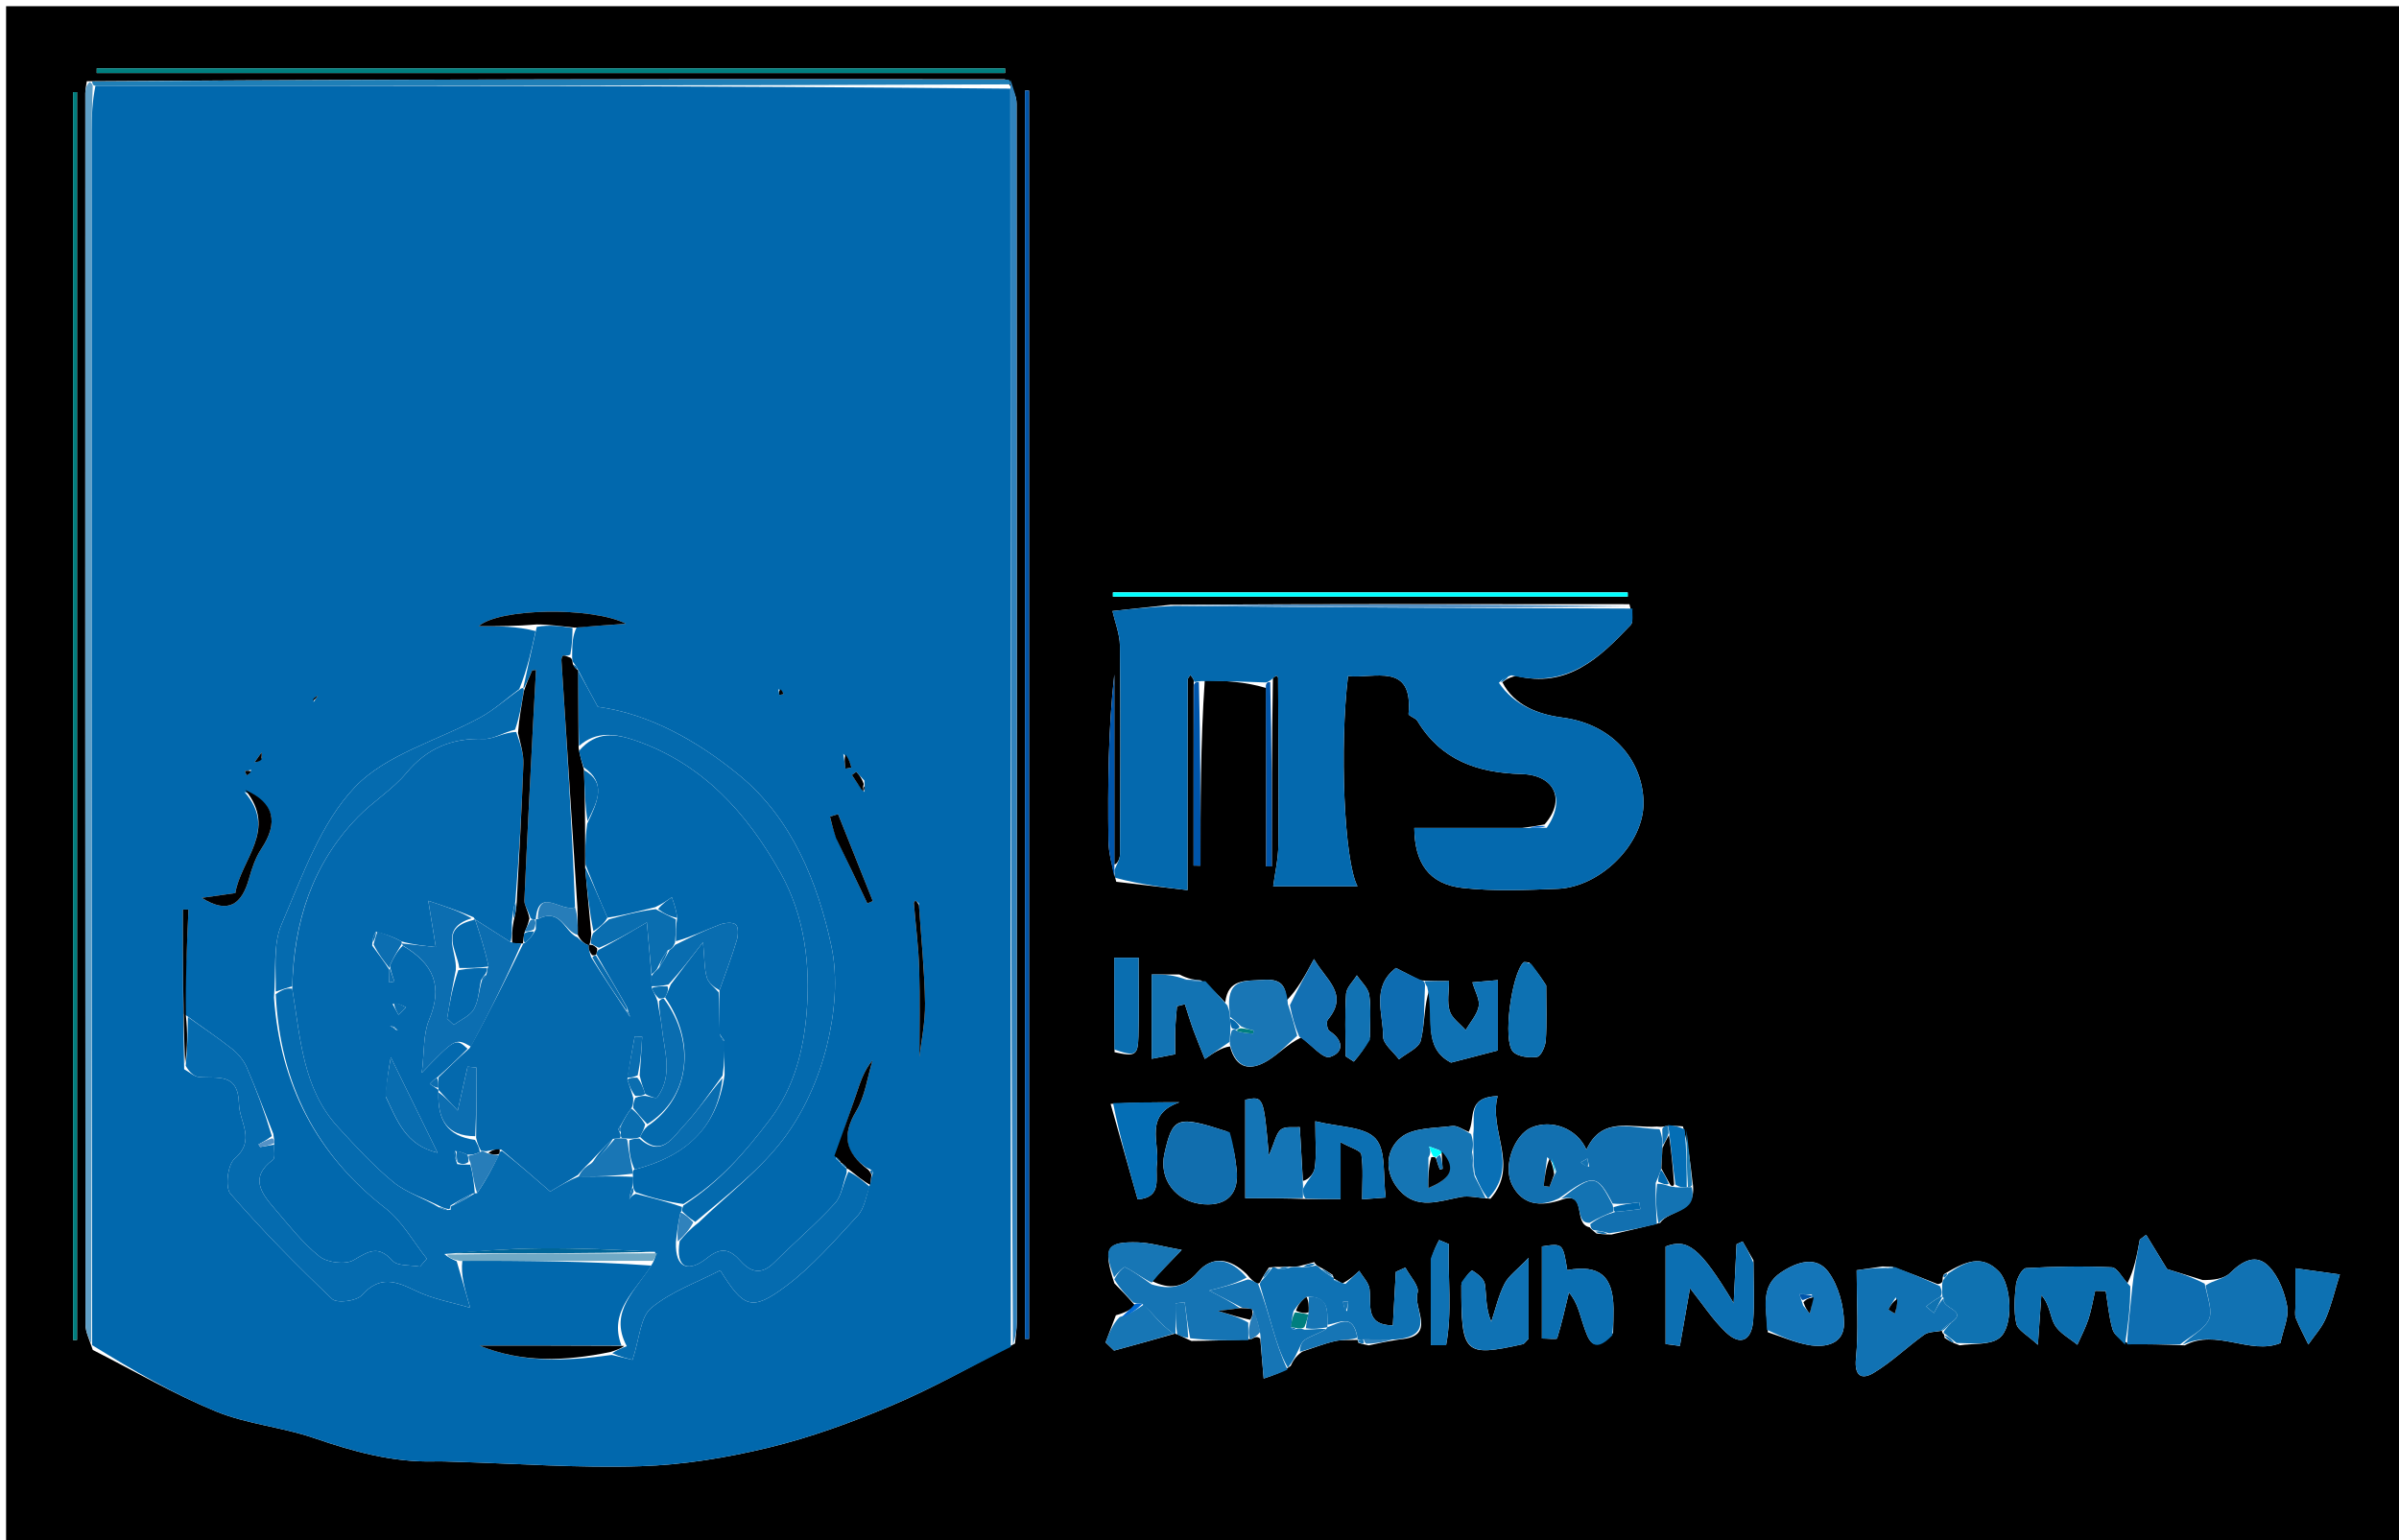 <svg version="1.1" id="Layer_1" xmlns="http://www.w3.org/2000/svg" xmlns:xlink="http://www.w3.org/1999/xlink" x="0px" y="0px"
	 width="100%" viewBox="0 0 394 253" enable-background="new 0 0 394 253" xml:space="preserve">
<path fill="#000000" opacity="1" stroke="none" 
	d="
M1,85 
	C1,56.677 1,28.855 1,1.016 
	C132.272,1.016 263.544,1.016 394.908,1.016 
	C394.908,85.239 394.908,169.478 394.908,253.859 
	C263.667,253.859 132.333,253.859 1,253.859 
	C1,197.79 1,141.645 1,85 
M218.863,209.398 
	C218.242,208.989 217.622,208.58 216.561,208.017 
	C216.561,208.017 216.122,207.858 215.853,207.307 
	C215.202,207.492 214.551,207.677 213.271,207.989 
	C212.848,208.047 212.425,208.106 211.339,208.033 
	C210.894,208.08 210.448,208.127 209.499,208.088 
	C209.331,208.116 209.164,208.145 208.413,208.182 
	C207.997,208.788 207.58,209.394 207.015,210.465 
	C207.015,210.465 206.887,210.938 206.364,210.801 
	C205.927,210.499 205.489,210.196 204.73,209.267 
	C202.145,206.764 199.172,206.104 196.712,208.947 
	C194.451,211.56 192.078,211.85 189.16,210.397 
	C190.533,208.975 191.906,207.554 194.079,205.304 
	C190.891,204.731 188.916,204.127 186.923,204.067 
	C181.715,203.91 181.101,204.945 183.02,210.789 
	C184.068,211.848 185.115,212.906 186.508,214.531 
	C185.661,215.078 184.815,215.624 183.266,216.035 
	C182.702,217.523 182.137,219.011 181.573,220.498 
	C182.039,220.945 182.504,221.391 182.97,221.837 
	C186.343,220.914 189.716,219.991 193.005,219.041 
	C193.005,219.041 193.063,219.108 193.617,219.272 
	C194.08,219.51 194.543,219.748 195.669,220.25 
	C198.792,220.209 201.914,220.168 205.562,219.924 
	C206.029,219.66 206.496,219.395 206.982,219.897 
	C207.151,221.873 207.32,223.849 207.54,226.427 
	C209.12,225.901 210.481,225.449 211.972,224.354 
	C212.346,223.586 212.72,222.817 213.862,222.013 
	C215.64,221.425 217.39,220.718 219.206,220.293 
	C220.392,220.014 221.675,220.143 222.969,220.078 
	C222.969,220.078 222.921,220.071 223.094,220.556 
	C223.395,220.659 223.696,220.762 224.785,220.976 
	C226.221,220.663 227.657,220.349 229.944,219.991 
	C236.094,219.516 232.021,214.908 232.816,212.337 
	C233.147,211.266 231.537,209.596 230.81,208.199 
	C230.288,208.433 229.767,208.667 229.245,208.901 
	C229.083,211.821 228.92,214.74 228.756,217.696 
	C224.113,217.637 225.247,214.339 224.927,211.731 
	C224.798,210.678 223.826,209.728 223.238,208.732 
	C222.483,209.447 221.728,210.162 220.421,210.83 
	C219.967,210.523 219.513,210.217 219.013,209.984 
	C219.013,209.984 219.089,209.941 218.863,209.398 
M273.463,184.985 
	C273.463,184.985 273.004,185.159 272.11,185.044 
	C267.957,185.346 263.108,183.239 260.544,188.838 
	C259.026,185.332 254.835,183.798 251.516,185.196 
	C248.72,186.372 246.754,191.513 248.346,194.629 
	C249.975,197.818 252.82,198.37 256.734,196.969 
	C260.718,195.773 258.248,201.02 261.082,201.586 
	C261.271,201.868 261.534,202.026 262.188,202.608 
	C262.79,202.683 263.393,202.758 264.651,202.771 
	C267.138,202.199 269.626,201.627 272.67,200.852 
	C274.126,198.667 278.894,199.394 277.96,194.108 
	C277.627,191.125 277.294,188.142 276.396,185.019 
	C275.569,184.945 274.743,184.872 273.463,184.985 
M234.768,162.505 
	C235.553,166.806 233.484,172.06 238.317,174.537 
	C241.415,173.732 243.995,173.061 246.007,172.539 
	C246.007,168.659 246.007,164.927 246.007,160.984 
	C244.335,161.129 243.236,161.225 241.818,161.348 
	C242.26,162.879 243.07,164.192 242.852,165.304 
	C242.581,166.688 241.462,167.905 240.709,169.195 
	C239.798,168.157 238.461,167.252 238.086,166.048 
	C237.628,164.575 237.977,162.851 237.977,161.149 
	C236.293,161.149 235.148,161.149 233.234,161.024 
	C231.899,160.341 230.564,159.659 229.256,158.99 
	C225.141,162.156 227.18,166.46 227.154,170.24 
	C227.145,171.488 228.841,172.748 229.758,174.002 
	C231.007,172.98 233.04,172.15 233.347,170.897 
	C234.035,168.084 233.866,165.062 234.768,162.505 
M214.861,196.949 
	C216.459,196.949 218.056,196.949 220.17,196.949 
	C220.17,193.689 220.17,190.983 220.17,187.607 
	C221.794,188.522 223.485,188.956 223.582,189.623 
	C223.923,191.952 223.714,194.363 223.714,196.99 
	C225.123,196.883 226.357,196.788 227.588,196.694 
	C227.096,193.15 227.707,188.991 225.913,187.015 
	C224.09,185.006 219.897,185.148 216.017,184.165 
	C216.017,187.606 216.233,189.755 215.929,191.827 
	C215.769,192.917 214.698,193.873 213.982,193.96 
	C213.818,191.123 213.653,188.285 213.47,185.124 
	C212.474,185.219 211.097,184.957 210.375,185.525 
	C209.574,186.156 209.372,187.546 208.392,189.789 
	C207.532,180.039 207.532,180.039 204.515,180.632 
	C204.515,186.049 204.515,191.377 204.515,196.809 
	C207.914,196.809 210.95,196.809 214.861,196.949 
M319.349,219.726 
	C319.899,220.099 320.449,220.473 321.862,220.972 
	C324.059,220.633 326.757,220.971 328.335,219.799 
	C330.753,218.005 330.418,211.022 328.269,208.823 
	C325.455,205.943 322.668,207.278 319.494,209.15 
	C319.146,209.33 319.039,209.603 319.027,210.411 
	C319.027,210.411 318.954,210.868 318.232,210.914 
	C315.886,209.98 313.54,209.046 310.6,208.015 
	C310.404,208.058 310.208,208.102 309.186,208.017 
	C307.498,208.266 305.81,208.514 304.93,208.643 
	C304.93,213.996 305.263,218.595 304.814,223.115 
	C304.513,226.146 305.841,226.625 307.718,225.5 
	C310.671,223.73 313.195,221.258 316.012,219.237 
	C316.735,218.718 317.874,218.778 318.904,218.585 
	C318.904,218.585 318.972,218.631 319.025,218.966 
	C319.025,218.966 319.358,219.031 319.349,219.726 
M211.216,164.423 
	C211.288,161.844 210.319,160.736 207.477,160.948 
	C204.612,161.161 201.672,160.659 201.228,164.676 
	C200.141,163.504 199.055,162.332 197.205,161.03 
	C196.195,160.934 195.184,160.838 193.691,160.054 
	C192.239,160.054 190.787,160.054 189.147,160.054 
	C189.147,164.784 189.147,169.19 189.147,173.911 
	C190.566,173.636 191.734,173.411 193.013,173.164 
	C193.013,171.702 192.976,170.376 193.024,169.054 
	C193.07,167.793 193.205,166.536 193.301,165.277 
	C193.734,165.167 194.167,165.057 194.6,164.947 
	C195.067,166.374 195.495,167.814 196.01,169.223 
	C196.591,170.809 197.25,172.366 197.875,173.936 
	C199.236,172.994 200.596,172.053 202.009,171.877 
	C202.989,175.607 205.388,175.944 208.242,174.184 
	C210.007,173.095 211.457,171.494 213.715,170.401 
	C215.308,171.558 217.301,173.968 218.413,173.613 
	C220.784,172.857 220.651,170.82 218.315,169.324 
	C217.962,169.099 217.789,167.83 218.071,167.492 
	C221.632,163.222 217.699,160.943 215.805,157.519 
	C214.312,160.296 213.104,162.543 211.216,164.423 
M244.779,196.898 
	C249.612,191.432 244.431,185.744 245.97,180.03 
	C240.802,180.224 242.351,183.588 241.22,185.913 
	C240.313,185.568 239.355,184.833 238.51,184.947 
	C235.636,185.332 232.131,185.18 230.118,186.793 
	C227.499,188.892 227.294,192.65 229.828,195.5 
	C232.741,198.775 236.394,197.266 239.911,196.609 
	C241.216,196.366 242.635,196.734 244.779,196.898 
M358.804,220.978 
	C364.031,218.156 369.564,222.627 374.523,220.604 
	C374.99,218.359 375.959,216.351 375.639,214.577 
	C375.222,212.271 374.239,209.715 372.667,208.056 
	C370.581,205.856 368.324,207.055 366.281,209.071 
	C365.267,210.072 363.472,210.281 361.729,210.244 
	C359.608,209.589 357.486,208.934 355.916,208.449 
	C354.759,206.556 353.615,204.685 352.472,202.815 
	C352.127,203.078 351.781,203.341 351.436,203.604 
	C350.967,206.119 350.499,208.634 349.398,210.767 
	C348.54,209.856 347.717,208.202 346.818,208.159 
	C342.133,207.938 337.422,208.024 332.737,208.294 
	C332.117,208.33 331.216,209.98 331.101,210.959 
	C330.85,213.095 330.701,215.35 331.152,217.417 
	C331.388,218.498 332.979,219.284 334.692,220.892 
	C334.965,216.982 335.114,214.851 335.263,212.72 
	C336.701,214.345 336.653,216.231 337.458,217.623 
	C338.241,218.974 339.899,219.818 341.173,220.884 
	C341.787,219.492 342.513,218.137 342.985,216.699 
	C343.483,215.179 343.738,213.581 344.099,212.017 
	C344.679,212.032 345.258,212.048 345.838,212.064 
	C346.184,214.163 346.362,216.311 346.951,218.34 
	C347.228,219.298 348.292,220.028 349.707,220.769 
	C352.484,220.789 355.261,220.809 358.804,220.978 
M14.256,13.346 
	C14.17,14.001 14.009,14.657 14.009,15.312 
	C13.997,82.722 13.992,150.131 14.037,217.541 
	C14.037,218.729 14.633,219.917 15.239,221.729 
	C21.964,225.142 28.517,228.976 35.472,231.829 
	C40.582,233.924 46.335,234.395 51.59,236.206 
	C58.06,238.435 64.522,240.226 71.42,240.04 
	C72.582,240.008 73.747,240.075 74.91,240.108 
	C85.003,240.398 95.11,241.145 105.184,240.828 
	C112.238,240.607 119.367,239.433 126.241,237.771 
	C133.07,236.121 139.769,233.673 146.257,230.94 
	C153.006,228.097 159.436,224.494 166.705,220.669 
	C166.803,219.516 166.987,218.363 166.987,217.21 
	C167.002,150.489 167.007,83.768 166.959,17.047 
	C166.958,15.741 166.322,14.436 165.055,13.023 
	C148.561,13.015 132.066,12.987 115.572,13.005 
	C82.086,13.04 48.6,13.1 14.256,13.346 
M267.611,99.241 
	C242.753,99.214 217.894,99.186 192.236,99.333 
	C189.014,99.681 185.791,100.029 182.704,100.361 
	C183.129,102.246 183.908,104.142 183.928,106.046 
	C184.043,117.473 184.003,128.902 183.942,140.33 
	C183.937,141.186 183.355,142.039 183.01,141.971 
	C183.01,131.575 183.01,121.178 183.01,110.782 
	C182,119.855 181.945,128.93 182.043,138.002 
	C182.065,140.051 182.621,142.093 183.326,144.831 
	C187.319,145.3 191.313,145.768 195.042,146.206 
	C195.042,133.761 195.039,122.705 195.062,111.649 
	C195.062,111.392 195.355,111.135 195.512,110.878 
	C195.67,111.093 195.845,111.299 195.979,111.528 
	C196.061,111.667 196.08,111.842 196.031,112.934 
	C196.031,122.682 196.031,132.431 196.031,142.18 
	C196.408,142.181 196.784,142.182 197.161,142.183 
	C197.161,132.154 197.161,122.124 197.865,111.71 
	C201.189,111.838 204.514,111.966 207.961,113.011 
	C207.961,122.777 207.961,132.543 207.961,142.309 
	C208.265,142.309 208.569,142.309 208.873,142.308 
	C208.873,132.206 208.873,122.104 209.059,111.374 
	C209.247,111.239 209.426,111.084 209.632,110.987 
	C209.667,110.971 209.903,111.202 209.904,111.32 
	C209.942,120.48 210.029,129.639 209.949,138.798 
	C209.928,141.141 209.377,143.479 209.101,145.581 
	C213.381,145.581 218.066,145.581 222.951,145.581 
	C220.719,141.353 220.002,122.645 221.391,111.052 
	C225.66,111.518 232.138,108.659 231.332,117.26 
	C231.301,117.589 232.475,117.902 232.781,118.408 
	C236.687,124.881 242.665,126.945 249.892,127.137 
	C255.411,127.283 257.181,131.455 253.668,135.416 
	C252.726,135.592 251.784,135.768 250.041,135.983 
	C244.122,135.983 238.203,135.983 232.276,135.983 
	C232.325,141.758 234.681,145.251 240.279,145.856 
	C245.409,146.41 250.65,146.192 255.829,145.988 
	C262.828,145.713 270.044,138.586 269.922,131.748 
	C269.807,125.259 265.216,118.998 256.571,117.859 
	C252.578,117.333 248.661,115.83 246.743,112.063 
	C247.174,111.717 247.604,111.371 248.949,111.002 
	C257.409,113.153 262.71,108.048 267.813,102.659 
	C268.31,102.135 268.031,100.877 267.611,99.241 
M169,168.5 
	C169,117.291 169,66.082 169,14.873 
	C168.781,14.874 168.561,14.875 168.342,14.875 
	C168.342,83.221 168.342,151.567 168.342,219.913 
	C168.561,219.913 168.781,219.913 169,219.914 
	C169,203.109 169,186.305 169,168.5 
M12,210.445 
	C12,213.663 12,216.881 12,220.099 
	C12.217,220.094 12.434,220.09 12.65,220.085 
	C12.65,151.768 12.65,83.451 12.65,15.134 
	C12.434,15.134 12.217,15.134 12,15.134 
	C12,79.91 12,144.685 12,210.445 
M287.981,207.023 
	C287.386,205.985 286.791,204.946 286.196,203.907 
	C285.867,204.06 285.538,204.212 285.209,204.364 
	C285.061,207.346 284.914,210.329 284.73,214.055 
	C279.176,204.803 277.143,203.364 273.551,204.74 
	C273.551,210.3 273.551,215.531 273.551,220.761 
	C274.333,220.864 275.116,220.967 275.898,221.07 
	C276.445,217.949 276.992,214.827 277.559,211.59 
	C279.563,214.104 281.242,216.721 283.424,218.813 
	C285.885,221.172 287.695,220.124 287.935,216.895 
	C288.157,213.917 287.988,210.909 287.981,207.023 
M121.5,12 
	C136.024,12 150.549,12 165.073,12 
	C165.071,11.741 165.068,11.483 165.066,11.224 
	C115.34,11.224 65.615,11.224 15.89,11.224 
	C15.889,11.483 15.888,11.741 15.887,12 
	C50.758,12 85.629,12 121.5,12 
M290.342,218.827 
	C292.567,219.545 294.748,220.509 297.028,220.917 
	C299.867,221.425 302.892,220.716 302.857,217.347 
	C302.827,214.488 301.952,211.169 300.285,208.917 
	C298.28,206.209 295.126,207.253 292.508,208.994 
	C289.043,211.295 290.111,214.81 290.342,218.827 
M201.576,185.867 
	C193.27,183.16 192.598,183.398 191.235,189.521 
	C190.312,193.669 193.065,197.474 197.739,197.805 
	C201.506,198.073 203.565,196.05 203.09,192.036 
	C202.855,190.055 202.599,188.077 201.576,185.867 
M264.929,218.93 
	C264.952,217.597 265.007,216.264 264.992,214.932 
	C264.935,209.554 262.673,207.681 257.397,208.616 
	C256.687,204.201 256.687,204.201 253.235,204.727 
	C253.235,209.666 253.235,214.612 253.235,219.85 
	C254.256,219.85 255.67,220.044 255.739,219.821 
	C256.503,217.349 257.059,214.813 257.672,212.294 
	C259.125,213.972 259.432,215.912 260.076,217.733 
	C260.838,219.888 261.547,222.74 264.929,218.93 
M239.999,211.07 
	C239.973,222.444 240.466,222.921 250.099,220.785 
	C250.358,220.727 250.551,220.376 251.05,219.899 
	C251.05,216.235 251.05,212.314 251.05,206.602 
	C249.153,208.587 247.768,209.541 247.095,210.858 
	C246.103,212.801 245.618,215.003 244.917,217.095 
	C243.961,214.852 244.164,212.838 243.867,210.9 
	C243.736,210.051 242.667,209.224 241.829,208.696 
	C241.63,208.571 240.648,209.691 239.999,211.07 
M182.402,181.324 
	C183.865,186.486 185.328,191.647 186.845,196.999 
	C191.011,196.682 189.682,193.46 190.009,191.129 
	C190.484,187.74 187.813,183.093 193.712,181.052 
	C190.21,181.052 186.708,181.052 182.402,181.324 
M253.491,98 
	C258.106,98 262.72,98 267.334,98 
	C267.331,97.767 267.328,97.535 267.325,97.303 
	C239.143,97.303 210.961,97.303 182.778,97.303 
	C182.778,97.535 182.777,97.767 182.777,98 
	C206.016,98 229.255,98 253.491,98 
M251.159,158.101 
	C250.829,158.089 250.347,157.93 250.191,158.09 
	C248.237,160.093 246.763,170.937 248.494,172.743 
	C249.293,173.578 251.155,173.777 252.441,173.595 
	C253.055,173.508 253.809,171.884 253.873,170.914 
	C254.063,168.044 253.941,165.154 253.941,161.868 
	C253.466,161.128 252.639,159.836 251.159,158.101 
M376.99,214.546 
	C377.002,215.205 376.832,215.935 377.06,216.508 
	C377.649,217.988 378.414,219.398 379.109,220.836 
	C380.075,219.432 381.279,218.131 381.951,216.598 
	C382.87,214.5 383.385,212.225 384.289,209.334 
	C382.279,209.054 379.978,208.734 376.987,208.318 
	C376.987,210.511 376.987,212.1 376.99,214.546 
M183.049,172.829 
	C186.472,173.576 186.882,173.386 186.97,170.21 
	C187.088,165.972 186.999,161.728 186.999,157.307 
	C186.05,157.307 184.682,157.307 182.994,157.307 
	C182.994,162.379 182.994,167.161 183.049,172.829 
M224.984,170.314 
	C224.98,168.014 225.205,165.68 224.878,163.427 
	C224.71,162.276 223.554,161.269 222.844,160.197 
	C222.226,161.208 221.145,162.189 221.075,163.237 
	C220.847,166.642 220.99,170.071 220.99,173.491 
	C221.442,173.786 221.894,174.08 222.346,174.374 
	C223.231,173.327 224.117,172.281 224.984,170.314 
M234.988,207.166 
	C234.988,211.76 234.988,216.355 234.988,220.949 
	C235.824,220.953 236.661,220.957 237.497,220.96 
	C238.533,215.488 237.773,209.877 237.947,204.339 
	C237.417,204.118 236.887,203.897 236.357,203.677 
	C235.894,204.555 235.43,205.433 234.988,207.166 
z"/>
<path fill="#0168AD" opacity="1" stroke="none" 
	d="
M166.006,221.224 
	C159.436,224.494 153.006,228.097 146.257,230.94 
	C139.769,233.673 133.07,236.121 126.241,237.771 
	C119.367,239.433 112.238,240.607 105.184,240.828 
	C95.11,241.145 85.003,240.398 74.91,240.108 
	C73.747,240.075 72.582,240.008 71.42,240.04 
	C64.522,240.226 58.06,238.435 51.59,236.206 
	C46.335,234.395 40.582,233.924 35.472,231.829 
	C28.517,228.976 21.964,225.142 15.135,220.943 
	C15.029,153.965 15.025,87.772 15.035,21.579 
	C15.035,19.088 15.163,16.597 15.68,14.075 
	C66.058,14.063 115.987,14.082 165.936,14.562 
	C165.973,83.757 165.989,152.49 166.006,221.224 
M138.293,191.341 
	C138.564,191.551 138.835,191.761 139.044,191.958 
	C139.044,191.958 139.089,191.912 139.042,192.697 
	C138.434,194.365 138.246,196.417 137.138,197.628 
	C134.003,201.055 130.442,204.089 127.145,207.375 
	C125.125,209.387 123.385,209.075 121.636,207.124 
	C119.978,205.276 118.526,204.713 116.178,206.594 
	C113.217,208.966 110.85,208.56 111.628,203.841 
	C112.435,202.895 113.243,201.948 114.697,200.844 
	C119.439,196.281 124.816,192.197 128.728,187.007 
	C132.041,182.612 134.464,177.139 135.797,171.774 
	C137.1,166.534 137.66,160.582 136.538,155.375 
	C134.251,144.765 130.018,134.429 121.47,127.379 
	C114.608,121.72 106.593,117.222 98.189,116.1 
	C96.909,113.751 95.91,111.916 94.957,110.045 
	C94.957,110.045 94.961,110.104 94.776,109.684 
	C94.62,109.414 94.412,109.194 94.014,108.589 
	C94.014,108.589 93.947,108.139 93.976,107.141 
	C93.995,105.81 94.013,104.48 94.707,103.029 
	C97.296,102.844 99.885,102.66 102.807,102.451 
	C97.247,99.628 81.996,99.875 78.615,102.853 
	C81.88,102.853 84.919,102.853 87.969,103.657 
	C87.297,106.756 86.625,109.856 85.285,113.185 
	C83.176,114.743 81.209,116.559 78.932,117.81 
	C71.979,121.631 63.448,123.848 58.274,129.295 
	C52.61,135.258 49.631,143.965 46.245,151.806 
	C44.821,155.102 45.354,159.244 44.998,163.865 
	C46.018,178.091 51.941,189.625 63.317,198.467 
	C66.061,200.6 67.863,203.948 70.098,206.737 
	C69.724,207.173 69.35,207.61 68.976,208.046 
	C67.436,207.756 65.306,208.001 64.468,207.075 
	C62.11,204.467 60.533,205.528 58.095,206.963 
	C56.742,207.76 53.768,207.404 52.476,206.374 
	C49.657,204.129 47.387,201.171 45.005,198.408 
	C42.845,195.902 41.014,193.321 44.81,190.523 
	C45.259,190.192 44.979,188.871 45.041,187.49 
	C45.031,187.318 45.02,187.145 44.893,186.258 
	C43.447,182.594 42.082,178.893 40.508,175.284 
	C40.012,174.147 39.104,173.064 38.123,172.287 
	C35.783,170.433 33.287,168.777 30.199,166.516 
	C30.45,160.811 30.701,155.106 30.951,149.401 
	C30.65,149.398 30.348,149.394 30.046,149.391 
	C30.046,157.881 30.046,166.371 30.247,175.623 
	C31.067,176.071 31.858,176.833 32.712,176.91 
	C35.725,177.186 39.113,176.113 39.248,181.31 
	C39.328,184.38 42.077,187.244 38.513,190.333 
	C37.387,191.309 36.945,195.033 37.841,196.064 
	C43.095,202.108 48.73,207.841 54.543,213.356 
	C55.34,214.112 58.559,213.709 59.43,212.74 
	C62.373,209.466 64.993,210.417 68.277,212.012 
	C71.11,213.387 74.342,213.942 77.223,214.807 
	C76.29,211.589 75.648,209.377 75.938,207.061 
	C86.29,207.096 96.642,207.131 106.954,207.875 
	C104.491,211.947 99.864,215.363 102.078,221.029 
	C94.312,221.029 86.545,221.029 78.778,221.029 
	C85.767,223.873 92.853,223.609 100.475,222.547 
	C101.914,222.889 103.352,223.231 103.885,223.358 
	C105.048,219.865 105.155,216.332 106.955,214.837 
	C110.214,212.131 114.482,210.64 118.289,208.663 
	C122.105,214.795 123.442,215.442 128.963,211.342 
	C133.396,208.051 137.102,203.735 140.888,199.649 
	C141.974,198.476 142.22,196.524 142.958,194.282 
	C143.016,193.848 143.075,193.415 143.334,192.729 
	C143.391,192.372 143.227,192.149 142.226,191.744 
	C138.654,189.189 138.329,186.342 140.615,182.507 
	C142.076,180.058 142.446,176.96 143.305,174.152 
	C141.808,175.93 141.24,177.944 140.563,179.92 
	C139.425,183.246 138.217,186.547 137.293,190.318 
	C137.564,190.536 137.834,190.755 138.026,190.973 
	C138.026,190.973 138.029,190.894 138.293,191.341 
M141.951,130.09 
	C141.991,129.706 142.03,129.322 141.957,128.208 
	C141.512,127.73 141.067,127.252 140.622,126.774 
	C140.386,126.95 140.149,127.127 139.913,127.303 
	C140.476,128.151 141.039,128.999 141.951,130.09 
M40.139,130.071 
	C45.652,136.31 39.516,141.254 38.651,146.691 
	C36.564,146.987 34.85,147.23 33.136,147.473 
	C37.552,150.265 39.732,148.427 40.873,144.39 
	C41.357,142.677 41.937,140.895 42.909,139.435 
	C45.804,135.09 45.042,131.835 40.139,130.071 
M150.891,148.347 
	C150.705,148.205 150.519,148.062 150.334,147.919 
	C150.249,148.061 150.081,148.21 150.091,148.344 
	C150.383,151.923 150.853,155.496 150.962,159.08 
	C151.115,164.1 151.001,169.128 151.001,173.615 
	C151.287,171.083 151.969,167.93 151.924,164.788 
	C151.849,159.565 151.307,154.349 150.891,148.347 
M137.521,137.997 
	C139.163,141.459 140.805,144.921 142.447,148.383 
	C142.746,148.257 143.044,148.131 143.343,148.006 
	C141.44,143.244 139.538,138.481 137.636,133.719 
	C137.196,133.857 136.756,133.995 136.316,134.134 
	C136.579,135.208 136.842,136.282 137.521,137.997 
M138.498,123.808 
	C138.618,124.622 138.737,125.437 138.857,126.252 
	C139.181,126.189 139.505,126.126 139.828,126.064 
	C139.639,125.401 139.449,124.737 138.498,123.808 
M43.033,124.417 
	C43.011,124.137 42.989,123.857 42.966,123.577 
	C42.585,124.115 42.203,124.653 41.822,125.19 
	C42.17,125.163 42.518,125.135 43.033,124.417 
M41.283,126.456 
	C40.932,126.522 40.582,126.588 40.231,126.653 
	C40.322,126.886 40.413,127.119 40.504,127.351 
	C40.712,127.248 40.92,127.145 41.283,126.456 
M127.843,113.201 
	C127.892,113.517 127.942,113.833 127.991,114.15 
	C128.214,114.102 128.436,114.054 128.659,114.006 
	C128.592,113.753 128.525,113.499 127.843,113.201 
M51.5,115.324 
	C51.736,114.974 51.971,114.624 52.207,114.275 
	C51.875,114.44 51.542,114.605 51.5,115.324 
z"/>
<path fill="#0469AE" opacity="1" stroke="none" 
	d="
M254.031,135.968 
	C257.181,131.455 255.411,127.283 249.892,127.137 
	C242.665,126.945 236.687,124.881 232.781,118.408 
	C232.475,117.902 231.301,117.589 231.332,117.26 
	C232.138,108.659 225.66,111.518 221.391,111.052 
	C220.002,122.645 220.719,141.353 222.951,145.581 
	C218.066,145.581 213.381,145.581 209.101,145.581 
	C209.377,143.479 209.928,141.141 209.949,138.798 
	C210.029,129.639 209.942,120.48 209.904,111.32 
	C209.903,111.202 209.667,110.971 209.632,110.987 
	C209.426,111.084 209.247,111.239 208.707,111.708 
	C208.183,112.059 208.011,112.077 207.839,112.094 
	C204.514,111.966 201.189,111.838 197.255,111.876 
	C196.472,112.028 196.299,112.015 196.127,112.002 
	C196.08,111.842 196.061,111.667 195.979,111.528 
	C195.845,111.299 195.67,111.093 195.512,110.878 
	C195.355,111.135 195.062,111.392 195.062,111.649 
	C195.039,122.705 195.042,133.761 195.042,146.206 
	C191.313,145.768 187.319,145.3 183.157,144.174 
	C183.006,143.309 183.024,143.101 183.041,142.894 
	C183.355,142.039 183.937,141.186 183.942,140.33 
	C184.003,128.902 184.043,117.473 183.928,106.046 
	C183.908,104.142 183.129,102.246 182.704,100.361 
	C185.791,100.029 189.014,99.681 192.951,99.515 
	C218.481,99.785 243.297,99.873 268.112,99.96 
	C268.031,100.877 268.31,102.135 267.813,102.659 
	C262.71,108.048 257.409,113.153 248.247,110.927 
	C247.087,111.286 246.63,111.72 246.172,112.154 
	C248.661,115.83 252.578,117.333 256.571,117.859 
	C265.216,118.998 269.807,125.259 269.922,131.748 
	C270.044,138.586 262.828,145.713 255.829,145.988 
	C250.65,146.192 245.409,146.41 240.279,145.856 
	C234.681,145.251 232.325,141.758 232.276,135.983 
	C238.203,135.983 244.122,135.983 250.84,135.986 
	C252.436,135.982 253.234,135.975 254.031,135.968 
z"/>
<path fill="#1270B0" opacity="1" stroke="none" 
	d="
M256.039,196.833 
	C252.82,198.37 249.975,197.818 248.346,194.629 
	C246.754,191.513 248.72,186.372 251.516,185.196 
	C254.835,183.798 259.026,185.332 260.544,188.838 
	C263.108,183.239 267.957,185.346 272.555,185.472 
	C273.019,186.646 273.037,187.39 273.03,188.609 
	C272.954,190.032 272.903,190.98 272.794,192.137 
	C272.523,192.882 272.31,193.419 271.924,194.3 
	C271.872,196.781 271.993,198.918 272.113,201.054 
	C269.626,201.627 267.138,202.199 264.278,202.564 
	C263.227,202.258 262.549,202.159 261.871,202.061 
	C261.534,202.026 261.271,201.868 261.176,201.065 
	C262.511,200.029 263.751,199.514 265.307,199.044 
	C266.883,198.923 268.143,198.757 269.403,198.592 
	C269.341,198.222 269.278,197.852 269.215,197.482 
	C267.813,197.66 266.411,197.839 264.859,197.686 
	C262.293,192.793 261.686,192.757 256.039,196.833 
M255.581,192.444 
	C255.327,191.624 255.073,190.803 254.087,190.068 
	C253.902,191.639 253.716,193.21 253.531,194.78 
	C253.847,194.833 254.163,194.885 254.479,194.937 
	C254.736,194.258 254.992,193.58 255.581,192.444 
M261.006,191.633 
	C260.905,191.187 260.805,190.74 260.704,190.293 
	C260.35,190.493 259.996,190.693 259.643,190.893 
	C259.928,191.18 260.214,191.467 261.006,191.633 
z"/>
<path fill="#3082BC" opacity="1" stroke="none" 
	d="
M166.355,220.946 
	C165.989,152.49 165.973,83.757 165.958,14.32 
	C165.959,13.615 165.983,13.13 165.983,13.13 
	C166.322,14.436 166.958,15.741 166.959,17.047 
	C167.007,83.768 167.002,150.489 166.987,217.21 
	C166.987,218.363 166.803,219.516 166.355,220.946 
z"/>
<path fill="#5F9FC7" opacity="1" stroke="none" 
	d="
M15.231,14.105 
	C15.163,16.597 15.035,19.088 15.035,21.579 
	C15.025,87.772 15.029,153.965 14.99,220.631 
	C14.633,219.917 14.037,218.729 14.037,217.541 
	C13.992,150.131 13.997,82.722 14.009,15.312 
	C14.009,14.657 14.17,14.001 14.702,13.488 
	C15.147,13.631 15.231,14.105 15.231,14.105 
z"/>
<path fill="#0055AA" opacity="1" stroke="none" 
	d="
M169,169 
	C169,186.305 169,203.109 169,219.914 
	C168.781,219.913 168.561,219.913 168.342,219.913 
	C168.342,151.567 168.342,83.221 168.342,14.875 
	C168.561,14.875 168.781,14.874 169,14.873 
	C169,66.082 169,117.291 169,169 
z"/>
<path fill="#007F7F" opacity="1" stroke="none" 
	d="
M12,209.953 
	C12,144.685 12,79.91 12,15.134 
	C12.217,15.134 12.434,15.134 12.65,15.134 
	C12.65,83.451 12.65,151.768 12.65,220.085 
	C12.434,220.09 12.217,220.094 12,220.099 
	C12,216.881 12,213.663 12,209.953 
z"/>
<path fill="#0F72B4" opacity="1" stroke="none" 
	d="
M213.094,222.049 
	C212.72,222.817 212.346,223.586 211.514,224.638 
	C210.371,222.679 209.673,220.441 209.004,218.194 
	C208.285,215.779 207.592,213.357 206.887,210.938 
	C206.887,210.938 207.015,210.465 207.367,210.17 
	C208.145,209.308 208.57,208.741 208.996,208.174 
	C209.164,208.145 209.331,208.116 209.812,208.385 
	C210.751,208.51 211.377,208.337 212.002,208.165 
	C212.425,208.106 212.848,208.047 213.766,208.137 
	C214.882,208.143 215.502,208 216.122,207.858 
	C216.122,207.858 216.561,208.017 216.859,208.387 
	C217.801,209.152 218.445,209.547 219.089,209.941 
	C219.089,209.941 219.013,209.984 219.065,210.226 
	C219.736,210.604 220.355,210.741 220.974,210.878 
	C221.728,210.162 222.483,209.447 223.238,208.732 
	C223.826,209.728 224.798,210.678 224.927,211.731 
	C225.247,214.339 224.113,217.637 228.756,217.696 
	C228.92,214.74 229.083,211.821 229.245,208.901 
	C229.767,208.667 230.288,208.433 230.81,208.199 
	C231.537,209.596 233.147,211.266 232.816,212.337 
	C232.021,214.908 236.094,219.516 229.093,220.005 
	C226.821,220.011 225.401,220.002 223.716,220.004 
	C223.274,220.034 223.098,220.053 222.921,220.071 
	C222.921,220.071 222.969,220.078 222.95,219.719 
	C222.221,215.564 219.954,217.359 218.006,217.588 
	C218.043,215.021 218.088,212.853 214.566,213.012 
	C213.661,213.691 213.134,214.387 212.445,215.338 
	C212.192,216.388 212.1,217.183 212.082,218.11 
	C212.156,218.241 212.529,218.412 212.529,218.412 
	C212.529,218.412 212.901,218.214 213.178,218.22 
	C213.638,218.233 213.823,218.241 214.254,218.406 
	C215.664,218.38 216.826,218.196 217.803,218.31 
	C216.493,219.081 215.278,219.417 214.279,220.08 
	C213.703,220.463 213.477,221.375 213.094,222.049 
M221.246,215.387 
	C221.306,214.853 221.366,214.32 221.427,213.787 
	C221.15,213.782 220.873,213.776 220.596,213.77 
	C220.639,214.305 220.682,214.841 221.246,215.387 
z"/>
<path fill="#1172B3" opacity="1" stroke="none" 
	d="
M318.823,218.572 
	C317.874,218.778 316.735,218.718 316.012,219.237 
	C313.195,221.258 310.671,223.73 307.718,225.5 
	C305.841,226.625 304.513,226.146 304.814,223.115 
	C305.263,218.595 304.93,213.996 304.93,208.643 
	C305.81,208.514 307.498,208.266 309.707,208.253 
	C310.55,208.364 310.872,208.238 311.194,208.112 
	C313.54,209.046 315.886,209.98 318.605,211.246 
	C318.985,212.052 318.993,212.526 318.65,213.018 
	C317.645,213.556 316.989,214.076 316.334,214.595 
	C316.764,214.954 317.195,215.313 317.625,215.672 
	C318.084,214.782 318.542,213.891 319.225,213.224 
	C318.732,214.978 323.457,215.207 320.392,217.268 
	C320.413,217.233 320.488,217.259 320.153,217.389 
	C319.486,217.871 319.154,218.221 318.823,218.572 
M311.359,213.074 
	C310.943,213.733 310.506,214.38 310.163,215.075 
	C310.139,215.122 310.832,215.522 311.191,215.757 
	C311.405,215.062 311.618,214.367 311.359,213.074 
z"/>
<path fill="#0B6EAF" opacity="1" stroke="none" 
	d="
M349,220.861 
	C348.292,220.028 347.228,219.298 346.951,218.34 
	C346.362,216.311 346.184,214.163 345.838,212.064 
	C345.258,212.048 344.679,212.032 344.099,212.017 
	C343.738,213.581 343.483,215.179 342.985,216.699 
	C342.513,218.137 341.787,219.492 341.173,220.884 
	C339.899,219.818 338.241,218.974 337.458,217.623 
	C336.653,216.231 336.701,214.345 335.263,212.72 
	C335.114,214.851 334.965,216.982 334.692,220.892 
	C332.979,219.284 331.388,218.498 331.152,217.417 
	C330.701,215.35 330.85,213.095 331.101,210.959 
	C331.216,209.98 332.117,208.33 332.737,208.294 
	C337.422,208.024 342.133,207.938 346.818,208.159 
	C347.717,208.202 348.54,209.856 349.872,211.289 
	C349.897,214.828 349.449,217.844 349,220.861 
z"/>
<path fill="#1574B4" opacity="1" stroke="none" 
	d="
M186.163,213.964 
	C185.115,212.906 184.068,211.848 183.008,210.131 
	C183.626,209.006 184.524,208.003 184.84,208.162 
	C186.36,208.924 187.723,209.999 189.141,210.963 
	C192.078,211.85 194.451,211.56 196.712,208.947 
	C199.172,206.104 202.145,206.764 204.751,209.84 
	C202.729,210.928 200.687,211.443 198.579,211.974 
	C200.505,212.975 202.254,213.885 203.643,214.863 
	C202.378,215.039 201.474,215.147 200.022,215.32 
	C202.076,215.942 203.549,216.388 205.009,217.245 
	C205.009,218.48 205.023,219.303 205.037,220.127 
	C201.914,220.168 198.792,220.209 195.47,219.813 
	C195.037,217.549 194.803,215.721 194.569,213.894 
	C194.067,213.955 193.565,214.016 193.063,214.076 
	C193.063,215.753 193.063,217.431 193.063,219.108 
	C193.063,219.108 193.005,219.041 192.701,219.035 
	C191.653,218.288 190.889,217.565 190.171,216.8 
	C189.391,215.968 188.653,215.096 187.611,214.179 
	C186.937,214.066 186.55,214.015 186.163,213.964 
z"/>
<path fill="#0E6EB1" opacity="1" stroke="none" 
	d="
M349.354,220.815 
	C349.449,217.844 349.897,214.828 350.188,211.48 
	C350.499,208.634 350.967,206.119 351.436,203.604 
	C351.781,203.341 352.127,203.078 352.472,202.815 
	C353.615,204.685 354.759,206.556 355.916,208.449 
	C357.486,208.934 359.608,209.589 362.081,210.843 
	C362.592,213.264 363.45,215.451 362.736,216.815 
	C361.849,218.509 359.663,219.522 358.038,220.83 
	C355.261,220.809 352.484,220.789 349.354,220.815 
z"/>
<path fill="#0C6FB2" opacity="1" stroke="none" 
	d="
M287.986,207.468 
	C287.988,210.909 288.157,213.917 287.935,216.895 
	C287.695,220.124 285.885,221.172 283.424,218.813 
	C281.242,216.721 279.563,214.104 277.559,211.59 
	C276.992,214.827 276.445,217.949 275.898,221.07 
	C275.116,220.967 274.333,220.864 273.551,220.761 
	C273.551,215.531 273.551,210.3 273.551,204.74 
	C277.143,203.364 279.176,204.803 284.73,214.055 
	C284.914,210.329 285.061,207.346 285.209,204.364 
	C285.538,204.212 285.867,204.06 286.196,203.907 
	C286.791,204.946 287.386,205.985 287.986,207.468 
z"/>
<path fill="#1172B3" opacity="1" stroke="none" 
	d="
M358.421,220.904 
	C359.663,219.522 361.849,218.509 362.736,216.815 
	C363.45,215.451 362.592,213.264 362.231,211.146 
	C363.472,210.281 365.267,210.072 366.281,209.071 
	C368.324,207.055 370.581,205.856 372.667,208.056 
	C374.239,209.715 375.222,212.271 375.639,214.577 
	C375.959,216.351 374.99,218.359 374.523,220.604 
	C369.564,222.627 364.031,218.156 358.421,220.904 
z"/>
<path fill="#007F7F" opacity="1" stroke="none" 
	d="
M121,12 
	C85.629,12 50.758,12 15.887,12 
	C15.888,11.741 15.889,11.483 15.89,11.224 
	C65.615,11.224 115.34,11.224 165.066,11.224 
	C165.068,11.483 165.071,11.741 165.073,12 
	C150.549,12 136.024,12 121,12 
z"/>
<path fill="#1F7FB7" opacity="1" stroke="none" 
	d="
M15.68,14.075 
	C15.231,14.105 15.147,13.631 15.131,13.391 
	C48.6,13.1 82.086,13.04 115.572,13.005 
	C132.066,12.987 148.561,13.015 165.519,13.076 
	C165.983,13.13 165.959,13.615 165.938,13.858 
	C115.987,14.082 66.058,14.063 15.68,14.075 
z"/>
<path fill="#1475B8" opacity="1" stroke="none" 
	d="
M290.191,218.426 
	C290.111,214.81 289.043,211.295 292.508,208.994 
	C295.126,207.253 298.28,206.209 300.285,208.917 
	C301.952,211.169 302.827,214.488 302.857,217.347 
	C302.892,220.716 299.867,221.425 297.028,220.917 
	C294.748,220.509 292.567,219.545 290.191,218.426 
M296.144,214.449 
	C296.507,214.879 296.87,215.308 297.233,215.738 
	C297.448,214.86 297.662,213.982 297.585,212.62 
	C296.905,212.606 296.224,212.592 295.544,212.578 
	C295.664,212.978 295.784,213.378 296.144,214.449 
z"/>
<path fill="#116EAE" opacity="1" stroke="none" 
	d="
M201.964,185.982 
	C202.599,188.077 202.855,190.055 203.09,192.036 
	C203.565,196.05 201.506,198.073 197.739,197.805 
	C193.065,197.474 190.312,193.669 191.235,189.521 
	C192.598,183.398 193.27,183.16 201.964,185.982 
z"/>
<path fill="#1575B4" opacity="1" stroke="none" 
	d="
M244.002,196.823 
	C242.635,196.734 241.216,196.366 239.911,196.609 
	C236.394,197.266 232.741,198.775 229.828,195.5 
	C227.294,192.65 227.499,188.892 230.118,186.793 
	C232.131,185.18 235.636,185.332 238.51,184.947 
	C239.355,184.833 240.313,185.568 241.603,186.279 
	C241.986,187.436 241.987,188.229 241.754,189.245 
	C241.676,190.64 241.833,191.81 242.192,193.235 
	C242.93,194.6 243.466,195.711 244.002,196.823 
M234.593,190.14 
	C234.593,191.699 234.593,193.258 234.593,195.139 
	C237.869,193.724 239.501,192.182 236.326,188.888 
	C235.784,188.696 235.242,188.503 234.7,188.31 
	C234.885,188.84 235.07,189.369 234.593,190.14 
z"/>
<path fill="#1273B3" opacity="1" stroke="none" 
	d="
M201.957,171.111 
	C200.596,172.053 199.236,172.994 197.875,173.936 
	C197.25,172.366 196.591,170.809 196.01,169.223 
	C195.495,167.814 195.067,166.374 194.6,164.947 
	C194.167,165.057 193.734,165.167 193.301,165.277 
	C193.205,166.536 193.07,167.793 193.024,169.054 
	C192.976,170.376 193.013,171.702 193.013,173.164 
	C191.734,173.411 190.566,173.636 189.147,173.911 
	C189.147,169.19 189.147,164.784 189.147,160.054 
	C190.787,160.054 192.239,160.054 194.091,160.66 
	C195.65,161.231 196.809,161.195 197.968,161.16 
	C199.055,162.332 200.141,163.504 201.569,165.142 
	C201.946,166.073 201.982,166.538 202.016,167.314 
	C202.048,168.035 202.084,168.446 202.077,169.231 
	C202.01,170.107 201.983,170.609 201.957,171.111 
z"/>
<path fill="#0B6FB2" opacity="1" stroke="none" 
	d="
M264.797,219.331 
	C261.547,222.74 260.838,219.888 260.076,217.733 
	C259.432,215.912 259.125,213.972 257.672,212.294 
	C257.059,214.813 256.503,217.349 255.739,219.821 
	C255.67,220.044 254.256,219.85 253.235,219.85 
	C253.235,214.612 253.235,209.666 253.235,204.727 
	C256.687,204.201 256.687,204.201 257.397,208.616 
	C262.673,207.681 264.935,209.554 264.992,214.932 
	C265.007,216.264 264.952,217.597 264.797,219.331 
z"/>
<path fill="#1976B5" opacity="1" stroke="none" 
	d="
M201.983,171.494 
	C201.983,170.609 202.01,170.107 202.297,169.285 
	C202.558,168.964 202.989,169.105 203.158,169.355 
	C204.158,169.66 204.989,169.715 205.819,169.77 
	C205.836,169.599 205.852,169.429 205.869,169.259 
	C205.252,169.115 204.636,168.971 203.859,168.603 
	C203.138,167.921 202.579,167.462 202.019,167.004 
	C201.982,166.538 201.946,166.073 201.861,165.263 
	C201.672,160.659 204.612,161.161 207.477,160.948 
	C210.319,160.736 211.288,161.844 211.507,164.909 
	C212.215,166.971 212.631,168.547 213.048,170.123 
	C211.457,171.494 210.007,173.095 208.242,174.184 
	C205.388,175.944 202.989,175.607 201.983,171.494 
z"/>
<path fill="#0F72B1" opacity="1" stroke="none" 
	d="
M319,212.999 
	C318.993,212.526 318.985,212.052 318.966,211.223 
	C318.954,210.868 319.027,210.411 319.259,210.085 
	C319.691,209.596 319.852,209.4 319.974,209.172 
	C322.668,207.278 325.455,205.943 328.269,208.823 
	C330.418,211.022 330.753,218.005 328.335,219.799 
	C326.757,220.971 324.059,220.633 321.349,220.589 
	C320.344,219.815 319.851,219.423 319.358,219.031 
	C319.358,219.031 319.025,218.966 319.408,218.474 
	C320.022,217.727 320.252,217.471 320.473,217.25 
	C320.462,217.284 320.372,217.303 320.372,217.303 
	C323.457,215.207 318.732,214.978 319.225,213.224 
	C319,213 319,212.999 319,212.999 
z"/>
<path fill="#0F72B4" opacity="1" stroke="none" 
	d="
M240.012,210.654 
	C240.648,209.691 241.63,208.571 241.829,208.696 
	C242.667,209.224 243.736,210.051 243.867,210.9 
	C244.164,212.838 243.961,214.852 244.917,217.095 
	C245.618,215.003 246.103,212.801 247.095,210.858 
	C247.768,209.541 249.153,208.587 251.05,206.602 
	C251.05,212.314 251.05,216.235 251.05,219.899 
	C250.551,220.376 250.358,220.727 250.099,220.785 
	C240.466,222.921 239.973,222.444 240.012,210.654 
z"/>
<path fill="#1475B6" opacity="1" stroke="none" 
	d="
M213.985,196.809 
	C210.95,196.809 207.914,196.809 204.515,196.809 
	C204.515,191.377 204.515,186.049 204.515,180.632 
	C207.532,180.039 207.532,180.039 208.392,189.789 
	C209.372,187.546 209.574,186.156 210.375,185.525 
	C211.097,184.957 212.474,185.219 213.47,185.124 
	C213.653,188.285 213.818,191.123 213.999,194.745 
	C214.005,195.955 213.995,196.382 213.985,196.809 
z"/>
<path fill="#0C70B3" opacity="1" stroke="none" 
	d="
M214.423,196.879 
	C213.995,196.382 214.005,195.955 214.027,195.209 
	C214.698,193.873 215.769,192.917 215.929,191.827 
	C216.233,189.755 216.017,187.606 216.017,184.165 
	C219.897,185.148 224.09,185.006 225.913,187.015 
	C227.707,188.991 227.096,193.15 227.588,196.694 
	C226.357,196.788 225.123,196.883 223.714,196.99 
	C223.714,194.363 223.923,191.952 223.582,189.623 
	C223.485,188.956 221.794,188.522 220.17,187.607 
	C220.17,190.983 220.17,193.689 220.17,196.949 
	C218.056,196.949 216.459,196.949 214.423,196.879 
z"/>
<path fill="#0F72B4" opacity="1" stroke="none" 
	d="
M234.003,161.149 
	C235.148,161.149 236.293,161.149 237.977,161.149 
	C237.977,162.851 237.628,164.575 238.086,166.048 
	C238.461,167.252 239.798,168.157 240.709,169.195 
	C241.462,167.905 242.581,166.688 242.852,165.304 
	C243.07,164.192 242.26,162.879 241.818,161.348 
	C243.236,161.225 244.335,161.129 246.007,160.984 
	C246.007,164.927 246.007,168.659 246.007,172.539 
	C243.995,173.061 241.415,173.732 238.317,174.537 
	C233.484,172.06 235.553,166.806 234.396,162.071 
	C234.023,161.637 234.003,161.149 234.003,161.149 
z"/>
<path fill="#0D6CB1" opacity="1" stroke="none" 
	d="
M233.618,161.087 
	C234.003,161.149 234.023,161.637 234.034,161.882 
	C233.866,165.062 234.035,168.084 233.347,170.897 
	C233.04,172.15 231.007,172.98 229.758,174.002 
	C228.841,172.748 227.145,171.488 227.154,170.24 
	C227.18,166.46 225.141,162.156 229.256,158.99 
	C230.564,159.659 231.899,160.341 233.618,161.087 
z"/>
<path fill="#046EB5" opacity="1" stroke="none" 
	d="
M182.804,181.188 
	C186.708,181.052 190.21,181.052 193.712,181.052 
	C187.813,183.093 190.484,187.74 190.009,191.129 
	C189.682,193.46 191.011,196.682 186.845,196.999 
	C185.328,191.647 183.865,186.486 182.804,181.188 
z"/>
<path fill="#00FFFF" opacity="1" stroke="none" 
	d="
M252.993,98 
	C229.255,98 206.016,98 182.777,98 
	C182.777,97.767 182.778,97.535 182.778,97.303 
	C210.961,97.303 239.143,97.303 267.325,97.303 
	C267.328,97.535 267.331,97.767 267.334,98 
	C262.72,98 258.106,98 252.993,98 
z"/>
<path fill="#1370B3" opacity="1" stroke="none" 
	d="
M213.381,170.262 
	C212.631,168.547 212.215,166.971 211.847,165.093 
	C213.104,162.543 214.312,160.296 215.805,157.519 
	C217.699,160.943 221.632,163.222 218.071,167.492 
	C217.789,167.83 217.962,169.099 218.315,169.324 
	C220.651,170.82 220.784,172.857 218.413,173.613 
	C217.301,173.968 215.308,171.558 213.381,170.262 
z"/>
<path fill="#0D71B2" opacity="1" stroke="none" 
	d="
M251.485,158.322 
	C252.639,159.836 253.466,161.128 253.941,161.868 
	C253.941,165.154 254.063,168.044 253.873,170.914 
	C253.809,171.884 253.055,173.508 252.441,173.595 
	C251.155,173.777 249.293,173.578 248.494,172.743 
	C246.763,170.937 248.237,160.093 250.191,158.09 
	C250.347,157.93 250.829,158.089 251.485,158.322 
z"/>
<path fill="#5492C6" opacity="1" stroke="none" 
	d="
M267.862,99.601 
	C243.297,99.873 218.481,99.785 193.35,99.428 
	C217.894,99.186 242.753,99.214 267.862,99.601 
z"/>
<path fill="#0D71B2" opacity="1" stroke="none" 
	d="
M376.989,214.117 
	C376.987,212.1 376.987,210.511 376.987,208.318 
	C379.978,208.734 382.279,209.054 384.289,209.334 
	C383.385,212.225 382.87,214.5 381.951,216.598 
	C381.279,218.131 380.075,219.432 379.109,220.836 
	C378.414,219.398 377.649,217.988 377.06,216.508 
	C376.832,215.935 377.002,215.205 376.989,214.117 
z"/>
<path fill="#0A6EB0" opacity="1" stroke="none" 
	d="
M183.021,172.386 
	C182.994,167.161 182.994,162.379 182.994,157.307 
	C184.682,157.307 186.05,157.307 186.999,157.307 
	C186.999,161.728 187.088,165.972 186.97,170.21 
	C186.882,173.386 186.472,173.576 183.021,172.386 
z"/>
<path fill="#0970B6" opacity="1" stroke="none" 
	d="
M244.391,196.86 
	C243.466,195.711 242.93,194.6 242.199,192.839 
	C241.999,191.134 241.993,190.077 241.988,189.021 
	C241.987,188.229 241.986,187.436 241.968,186.248 
	C242.351,183.588 240.802,180.224 245.97,180.03 
	C244.431,185.744 249.612,191.432 244.391,196.86 
z"/>
<path fill="#1675B5" opacity="1" stroke="none" 
	d="
M204.004,214.794 
	C202.254,213.885 200.505,212.975 198.579,211.974 
	C200.687,211.443 202.729,210.928 204.911,210.154 
	C205.489,210.196 205.927,210.499 206.626,210.869 
	C207.592,213.357 208.285,215.779 209.004,218.194 
	C209.673,220.441 210.371,222.679 211.449,224.959 
	C210.481,225.449 209.12,225.901 207.54,226.427 
	C207.32,223.849 207.151,221.873 206.983,219.14 
	C206.623,217.264 206.263,216.144 205.583,215.003 
	C204.844,214.92 204.424,214.857 204.004,214.794 
z"/>
<path fill="#1172B3" opacity="1" stroke="none" 
	d="
M224.993,170.774 
	C224.117,172.281 223.231,173.327 222.346,174.374 
	C221.894,174.08 221.442,173.786 220.99,173.491 
	C220.99,170.071 220.847,166.642 221.075,163.237 
	C221.145,162.189 222.226,161.208 222.844,160.197 
	C223.554,161.269 224.71,162.276 224.878,163.427 
	C225.205,165.68 224.98,168.014 224.993,170.774 
z"/>
<path fill="#0F72B4" opacity="1" stroke="none" 
	d="
M234.977,206.739 
	C235.43,205.433 235.894,204.555 236.357,203.677 
	C236.887,203.897 237.417,204.118 237.947,204.339 
	C237.773,209.877 238.533,215.488 237.497,220.96 
	C236.661,220.957 235.824,220.953 234.988,220.949 
	C234.988,216.355 234.988,211.76 234.977,206.739 
z"/>
<path fill="#1776B5" opacity="1" stroke="none" 
	d="
M189.15,210.68 
	C187.723,209.999 186.36,208.924 184.84,208.162 
	C184.524,208.003 183.626,209.006 182.977,209.794 
	C181.101,204.945 181.715,203.91 186.923,204.067 
	C188.916,204.127 190.891,204.731 194.079,205.304 
	C191.906,207.554 190.533,208.975 189.15,210.68 
z"/>
<path fill="#1776B5" opacity="1" stroke="none" 
	d="
M187.897,214.241 
	C188.653,215.096 189.391,215.968 190.171,216.8 
	C190.889,217.565 191.653,218.288 192.743,219.049 
	C189.716,219.991 186.343,220.914 182.97,221.837 
	C182.504,221.391 182.039,220.945 181.573,220.498 
	C182.137,219.011 182.702,217.523 183.878,216.329 
	C185.625,215.83 186.761,215.035 187.897,214.241 
z"/>
<path fill="#0055AA" opacity="1" stroke="none" 
	d="
M183.025,142.433 
	C183.024,143.101 183.006,143.309 182.96,143.827 
	C182.621,142.093 182.065,140.051 182.043,138.002 
	C181.945,128.93 182,119.855 183.01,110.782 
	C183.01,121.178 183.01,131.575 183.025,142.433 
z"/>
<path fill="#1373B3" opacity="1" stroke="none" 
	d="
M264.991,198.999 
	C263.751,199.514 262.511,200.029 261.088,200.846 
	C258.248,201.02 260.718,195.773 256.387,196.901 
	C261.686,192.757 262.293,192.793 264.854,197.931 
	C265,198.508 264.991,198.999 264.991,198.999 
z"/>
<path fill="#1373B3" opacity="1" stroke="none" 
	d="
M272.392,200.953 
	C271.993,198.918 271.872,196.781 272.162,194.435 
	C273.076,194.43 273.579,194.635 274.286,194.87 
	C274.489,194.9 274.899,194.898 275.117,194.996 
	C275.898,195.06 276.46,195.025 277.224,194.991 
	C277.426,194.991 277.828,194.99 277.828,194.99 
	C278.894,199.394 274.126,198.667 272.392,200.953 
z"/>
<path fill="#0055AA" opacity="1" stroke="none" 
	d="
M207.9,112.553 
	C208.011,112.077 208.183,112.059 208.614,112.022 
	C208.873,122.104 208.873,132.206 208.873,142.308 
	C208.569,142.309 208.265,142.309 207.961,142.309 
	C207.961,132.543 207.961,122.777 207.9,112.553 
z"/>
<path fill="#0055AA" opacity="1" stroke="none" 
	d="
M196.079,112.467 
	C196.299,112.015 196.472,112.028 196.903,112.068 
	C197.161,122.124 197.161,132.154 197.161,142.183 
	C196.784,142.182 196.408,142.181 196.031,142.18 
	C196.031,132.431 196.031,122.682 196.079,112.467 
z"/>
<path fill="#1675B5" opacity="1" stroke="none" 
	d="
M218.012,217.988 
	C219.954,217.359 222.221,215.564 222.923,219.724 
	C221.675,220.143 220.392,220.014 219.206,220.293 
	C217.39,220.718 215.64,221.425 213.478,222.031 
	C213.477,221.375 213.703,220.463 214.279,220.08 
	C215.278,219.417 216.493,219.081 217.809,218.304 
	C218,218 218.012,217.988 218.012,217.988 
z"/>
<path fill="#046EB5" opacity="1" stroke="none" 
	d="
M277.023,194.991 
	C276.46,195.025 275.898,195.06 275.165,194.573 
	C274.723,191.414 274.451,188.777 274.117,185.804 
	C274.009,185.245 273.962,185.021 273.916,184.798 
	C274.743,184.872 275.569,184.945 276.688,185.532 
	C276.995,189.027 277.009,192.009 277.023,194.991 
z"/>
<path fill="#1776B5" opacity="1" stroke="none" 
	d="
M193.34,219.19 
	C193.063,217.431 193.063,215.753 193.063,214.076 
	C193.565,214.016 194.067,213.955 194.569,213.894 
	C194.803,215.721 195.037,217.549 195.139,219.681 
	C194.543,219.748 194.08,219.51 193.34,219.19 
z"/>
<path fill="#1F7FB7" opacity="1" stroke="none" 
	d="
M277.224,194.991 
	C277.009,192.009 276.995,189.027 276.971,185.602 
	C277.294,188.142 277.627,191.125 277.894,194.549 
	C277.828,194.99 277.426,194.991 277.224,194.991 
z"/>
<path fill="#277DB9" opacity="1" stroke="none" 
	d="
M205.902,215.024 
	C206.263,216.144 206.623,217.264 206.974,218.757 
	C206.496,219.395 206.029,219.66 205.299,220.026 
	C205.023,219.303 205.009,218.48 205.311,217.194 
	C205.719,216.162 205.81,215.593 205.902,215.024 
z"/>
<path fill="#006AD5" opacity="1" stroke="none" 
	d="
M187.611,214.179 
	C186.761,215.035 185.625,215.83 184.229,216.397 
	C184.815,215.624 185.661,215.078 186.335,214.248 
	C186.55,214.015 186.937,214.066 187.611,214.179 
z"/>
<path fill="#3082BC" opacity="1" stroke="none" 
	d="
M223.981,219.993 
	C225.401,220.002 226.821,220.011 228.667,220.028 
	C227.657,220.349 226.221,220.663 224.387,220.703 
	C223.989,220.43 223.981,219.993 223.981,219.993 
z"/>
<path fill="#1675B5" opacity="1" stroke="none" 
	d="
M211.671,208.099 
	C211.377,208.337 210.751,208.51 210.063,208.428 
	C210.448,208.127 210.894,208.08 211.671,208.099 
z"/>
<path fill="#1675B5" opacity="1" stroke="none" 
	d="
M215.987,207.582 
	C215.502,208 214.882,208.143 214.081,208.074 
	C214.551,207.677 215.202,207.492 215.987,207.582 
z"/>
<path fill="#277DB9" opacity="1" stroke="none" 
	d="
M197.587,161.095 
	C196.809,161.195 195.65,161.231 194.333,161.004 
	C195.184,160.838 196.195,160.934 197.587,161.095 
z"/>
<path fill="#1373B3" opacity="1" stroke="none" 
	d="
M273.689,184.891 
	C273.962,185.021 274.009,185.245 274.042,186.102 
	C273.704,187.202 273.38,187.669 273.055,188.135 
	C273.037,187.39 273.019,186.646 273.003,185.53 
	C273.004,185.159 273.463,184.985 273.689,184.891 
z"/>
<path fill="#1675B5" opacity="1" stroke="none" 
	d="
M220.697,210.854 
	C220.355,210.741 219.736,210.604 219.088,210.189 
	C219.513,210.217 219.967,210.523 220.697,210.854 
z"/>
<path fill="#006AD5" opacity="1" stroke="none" 
	d="
M253.849,135.692 
	C253.234,135.975 252.436,135.982 251.241,135.966 
	C251.784,135.768 252.726,135.592 253.849,135.692 
z"/>
<path fill="#1675B5" opacity="1" stroke="none" 
	d="
M218.976,209.67 
	C218.445,209.547 217.801,209.152 217.079,208.464 
	C217.622,208.58 218.242,208.989 218.976,209.67 
z"/>
<path fill="#1675B5" opacity="1" stroke="none" 
	d="
M208.705,208.178 
	C208.57,208.741 208.145,209.308 207.442,209.937 
	C207.58,209.394 207.997,208.788 208.705,208.178 
z"/>
<path fill="#046EB5" opacity="1" stroke="none" 
	d="
M246.458,112.109 
	C246.63,111.72 247.087,111.286 247.79,110.938 
	C247.604,111.371 247.174,111.717 246.458,112.109 
z"/>
<path fill="#1373B3" opacity="1" stroke="none" 
	d="
M262.029,202.334 
	C262.549,202.159 263.227,202.258 263.95,202.595 
	C263.393,202.758 262.79,202.683 262.029,202.334 
z"/>
<path fill="#1172B3" opacity="1" stroke="none" 
	d="
M319.353,219.379 
	C319.851,219.423 320.344,219.815 320.918,220.527 
	C320.449,220.473 319.899,220.099 319.353,219.379 
z"/>
<path fill="#0F72B1" opacity="1" stroke="none" 
	d="
M318.863,218.578 
	C319.154,218.221 319.486,217.871 320.129,217.388 
	C320.44,217.255 320.483,217.216 320.483,217.216 
	C320.252,217.471 320.022,217.727 319.382,218.307 
	C318.972,218.631 318.904,218.585 318.863,218.578 
z"/>
<path fill="#1675B5" opacity="1" stroke="none" 
	d="
M223.716,220.004 
	C223.981,219.993 223.989,220.43 223.993,220.647 
	C223.696,220.762 223.395,220.659 223.008,220.314 
	C223.098,220.053 223.274,220.034 223.716,220.004 
z"/>
<path fill="#1172B3" opacity="1" stroke="none" 
	d="
M319.734,209.161 
	C319.852,209.4 319.691,209.596 319.331,209.865 
	C319.039,209.603 319.146,209.33 319.734,209.161 
z"/>
<path fill="#5F9FC7" opacity="1" stroke="none" 
	d="
M310.897,208.063 
	C310.872,208.238 310.55,208.364 310.12,208.317 
	C310.208,208.102 310.404,208.058 310.897,208.063 
z"/>
<path fill="#056BAF" opacity="1" stroke="none" 
	d="
M30.853,167.041 
	C33.287,168.777 35.783,170.433 38.123,172.287 
	C39.104,173.064 40.012,174.147 40.508,175.284 
	C42.082,178.893 43.447,182.594 44.642,186.602 
	C43.745,187.283 43.099,187.622 42.453,187.96 
	C42.545,188.106 42.637,188.253 42.73,188.399 
	C43.499,188.269 44.267,188.139 45.036,188.009 
	C44.979,188.871 45.259,190.192 44.81,190.523 
	C41.014,193.321 42.845,195.902 45.005,198.408 
	C47.387,201.171 49.657,204.129 52.476,206.374 
	C53.768,207.404 56.742,207.76 58.095,206.963 
	C60.533,205.528 62.11,204.467 64.468,207.075 
	C65.306,208.001 67.436,207.756 68.976,208.046 
	C69.35,207.61 69.724,207.173 70.098,206.737 
	C67.863,203.948 66.061,200.6 63.317,198.467 
	C51.941,189.625 46.018,178.091 45.288,163.301 
	C46.385,162.492 47.192,162.246 47.999,162.4 
	C49.35,170.631 49.734,178.816 55.51,185.12 
	C58.399,188.273 61.316,191.461 64.607,194.163 
	C66.71,195.89 69.52,196.755 72.05,198.283 
	C72.731,198.689 73.375,198.82 74.012,198.713 
	C74.007,198.477 73.998,198.004 74.37,198.002 
	C75.832,197.329 76.922,196.657 78.006,195.992 
	C78.001,196 77.985,196.01 78.361,195.981 
	C79.818,193.874 80.9,191.794 82.003,189.531 
	C82.023,189.347 82.151,188.998 82.478,189.064 
	C85.422,191.408 88.038,193.686 90.363,195.711 
	C91.97,194.751 93.443,193.872 95.058,193.229 
	C98.126,193.301 101.051,193.137 103.983,193.304 
	C103.996,194.079 104.003,194.522 103.807,195.129 
	C103.524,195.849 103.443,196.405 103.362,196.961 
	C103.6,196.636 103.838,196.311 104.427,196.086 
	C107.184,196.789 109.592,197.393 112.002,198.23 
	C112.005,198.463 112.01,198.929 111.766,199.128 
	C111.353,200.876 111.182,202.424 111.012,203.972 
	C110.85,208.56 113.217,208.966 116.178,206.594 
	C118.526,204.713 119.978,205.276 121.636,207.124 
	C123.385,209.075 125.125,209.387 127.145,207.375 
	C130.442,204.089 134.003,201.055 137.138,197.628 
	C138.246,196.417 138.434,194.365 139.353,192.444 
	C140.727,193.104 141.789,194.017 142.851,194.929 
	C142.22,196.524 141.974,198.476 140.888,199.649 
	C137.102,203.735 133.396,208.051 128.963,211.342 
	C123.442,215.442 122.105,214.795 118.289,208.663 
	C114.482,210.64 110.214,212.131 106.955,214.837 
	C105.155,216.332 105.048,219.865 103.885,223.358 
	C103.352,223.231 101.914,222.889 100.559,222.264 
	C101.408,221.693 102.173,221.404 102.938,221.115 
	C99.864,215.363 104.491,211.947 107.201,207.451 
	C107.6,206.637 107.752,206.246 107.576,205.623 
	C101.126,205.261 95.004,204.987 88.884,205.042 
	C83.628,205.089 78.375,205.511 72.976,205.975 
	C73.556,206.51 74.282,206.838 75.007,207.166 
	C75.648,209.377 76.29,211.589 77.223,214.807 
	C74.342,213.942 71.11,213.387 68.277,212.012 
	C64.993,210.417 62.373,209.466 59.43,212.74 
	C58.559,213.709 55.34,214.112 54.543,213.356 
	C48.73,207.841 43.095,202.108 37.841,196.064 
	C36.945,195.033 37.387,191.309 38.513,190.333 
	C42.077,187.244 39.328,184.38 39.248,181.31 
	C39.113,176.113 35.725,177.186 32.712,176.91 
	C31.858,176.833 31.067,176.071 30.505,175.058 
	C30.793,172.009 30.823,169.525 30.853,167.041 
z"/>
<path fill="#046AAE" opacity="1" stroke="none" 
	d="
M112.01,198.929 
	C112.01,198.929 112.005,198.463 112.239,197.995 
	C118.218,194.108 122.379,189.246 126.418,183.927 
	C130.492,178.564 131.967,172.379 132.465,166.426 
	C133.118,158.626 132.218,150.51 128.139,143.285 
	C122.621,133.512 115.479,125.55 104.541,121.689 
	C101.144,120.489 97.934,120.007 95.093,122.537 
	C94.985,118.08 94.948,114.081 94.91,110.082 
	C95.91,111.916 96.909,113.751 98.189,116.1 
	C106.593,117.222 114.608,121.72 121.47,127.379 
	C130.018,134.429 134.251,144.765 136.538,155.375 
	C137.66,160.582 137.1,166.534 135.797,171.774 
	C134.464,177.139 132.041,182.612 128.728,187.007 
	C124.816,192.197 119.439,196.281 114.185,200.698 
	C113.118,200.011 112.564,199.47 112.01,198.929 
z"/>
<path fill="#056BAF" opacity="1" stroke="none" 
	d="
M85.953,112.955 
	C86.625,109.856 87.297,106.756 88.154,102.97 
	C90.236,102.572 92.133,102.86 94.031,103.149 
	C94.013,104.48 93.995,105.81 93.668,107.519 
	C93.067,107.818 92.74,107.627 92.494,107.702 
	C92.333,107.751 92.19,108.191 92.206,108.445 
	C93.069,121.972 93.949,135.499 94.444,149.02 
	C92.096,149.862 88.427,145.544 87.992,151.01 
	C87.996,151.004 88.008,150.994 87.796,150.998 
	C87.585,151.002 87.162,151.014 87.074,150.597 
	C86.684,149.423 86.091,148.653 86.124,147.911 
	C86.547,138.213 87.056,128.519 87.549,118.825 
	C87.698,115.897 87.867,112.97 88.027,110.043 
	C87.819,110.067 87.611,110.091 87.403,110.116 
	C86.965,111.102 86.527,112.087 86.056,113.044 
	C86.022,113.014 85.953,112.955 85.953,112.955 
z"/>
<path fill="#056BAF" opacity="1" stroke="none" 
	d="
M47.998,162 
	C47.192,162.246 46.385,162.492 45.288,162.87 
	C45.354,159.244 44.821,155.102 46.245,151.806 
	C49.631,143.965 52.61,135.258 58.274,129.295 
	C63.448,123.848 71.979,121.631 78.932,117.81 
	C81.209,116.559 83.176,114.743 85.619,113.07 
	C85.953,112.955 86.022,113.014 86.022,113.443 
	C85.642,115.915 85.262,117.957 84.586,119.853 
	C82.678,120.295 81.048,121.426 79.457,121.374 
	C74.229,121.203 70.155,122.868 66.739,126.967 
	C64.466,129.694 61.27,131.629 58.776,134.198 
	C51.284,141.915 48.232,151.43 47.998,162 
z"/>
<path fill="#010000" opacity="1" stroke="none" 
	d="
M94.827,149.025 
	C93.949,135.499 93.069,121.972 92.206,108.445 
	C92.19,108.191 92.333,107.751 92.494,107.702 
	C92.74,107.627 93.067,107.818 93.653,108.018 
	C93.947,108.139 94.014,108.589 94.082,109.061 
	C94.42,109.723 94.69,109.913 94.961,110.104 
	C94.961,110.104 94.957,110.045 94.933,110.063 
	C94.948,114.081 94.985,118.08 95.03,122.873 
	C95.315,124.459 95.593,125.252 95.916,126.49 
	C96.022,129.623 96.083,132.311 96.087,135.436 
	C96.074,137.924 96.118,139.976 96.1,142.442 
	C96.412,146.239 96.786,149.622 97.099,153.343 
	C97.042,154.137 97.045,154.595 96.745,155.292 
	C95.905,155.009 95.368,154.487 94.892,153.555 
	C94.91,151.772 94.869,150.399 94.827,149.025 
z"/>
<path fill="#010000" opacity="1" stroke="none" 
	d="
M94.369,103.089 
	C92.133,102.86 90.236,102.572 88.148,102.568 
	C84.919,102.853 81.88,102.853 78.615,102.853 
	C81.996,99.875 97.247,99.628 102.807,102.451 
	C99.885,102.66 97.296,102.844 94.369,103.089 
z"/>
<path fill="#010000" opacity="1" stroke="none" 
	d="
M40.285,129.757 
	C45.042,131.835 45.804,135.09 42.909,139.435 
	C41.937,140.895 41.357,142.677 40.873,144.39 
	C39.732,148.427 37.552,150.265 33.136,147.473 
	C34.85,147.23 36.564,146.987 38.651,146.691 
	C39.516,141.254 45.652,136.31 40.285,129.757 
z"/>
<path fill="#010000" opacity="1" stroke="none" 
	d="
M142.904,194.605 
	C141.789,194.017 140.727,193.104 139.377,192.052 
	C139.089,191.912 139.044,191.958 138.976,191.714 
	C138.615,191.279 138.322,191.087 138.029,190.894 
	C138.029,190.894 138.026,190.973 137.966,190.721 
	C137.617,190.266 137.327,190.062 137.038,189.859 
	C138.217,186.547 139.425,183.246 140.563,179.92 
	C141.24,177.944 141.808,175.93 143.305,174.152 
	C142.446,176.96 142.076,180.058 140.615,182.507 
	C138.329,186.342 138.654,189.189 142.602,192.133 
	C142.979,192.523 143.134,192.982 143.134,192.982 
	C143.075,193.415 143.016,193.848 142.904,194.605 
z"/>
<path fill="#70A9C5" opacity="1" stroke="none" 
	d="
M107.905,205.854 
	C107.752,206.246 107.6,206.637 107.22,207.097 
	C96.642,207.131 86.29,207.096 75.473,207.113 
	C74.282,206.838 73.556,206.51 73.427,206.056 
	C85.318,205.905 96.611,205.88 107.905,205.854 
z"/>
<path fill="#010000" opacity="1" stroke="none" 
	d="
M30.526,166.779 
	C30.823,169.525 30.793,172.009 30.405,174.677 
	C30.046,166.371 30.046,157.881 30.046,149.391 
	C30.348,149.394 30.65,149.398 30.951,149.401 
	C30.701,155.106 30.45,160.811 30.526,166.779 
z"/>
<path fill="#010000" opacity="1" stroke="none" 
	d="
M150.927,148.739 
	C151.307,154.349 151.849,159.565 151.924,164.788 
	C151.969,167.93 151.287,171.083 151.001,173.615 
	C151.001,169.128 151.115,164.1 150.962,159.08 
	C150.853,155.496 150.383,151.923 150.091,148.344 
	C150.081,148.21 150.249,148.061 150.334,147.919 
	C150.519,148.062 150.705,148.205 150.927,148.739 
z"/>
<path fill="#000000" opacity="1" stroke="none" 
	d="
M102.508,221.072 
	C102.173,221.404 101.408,221.693 100.314,222.053 
	C92.853,223.609 85.767,223.873 78.778,221.029 
	C86.545,221.029 94.312,221.029 102.508,221.072 
z"/>
<path fill="#010000" opacity="1" stroke="none" 
	d="
M137.313,137.677 
	C136.842,136.282 136.579,135.208 136.316,134.134 
	C136.756,133.995 137.196,133.857 137.636,133.719 
	C139.538,138.481 141.44,143.244 143.343,148.006 
	C143.044,148.131 142.746,148.257 142.447,148.383 
	C140.805,144.921 139.163,141.459 137.313,137.677 
z"/>
<path fill="#3082BC" opacity="1" stroke="none" 
	d="
M111.766,199.128 
	C112.564,199.47 113.118,200.011 113.861,200.777 
	C113.243,201.948 112.435,202.895 111.32,203.906 
	C111.182,202.424 111.353,200.876 111.766,199.128 
z"/>
<path fill="#5492C6" opacity="1" stroke="none" 
	d="
M45.039,187.75 
	C44.267,188.139 43.499,188.269 42.73,188.399 
	C42.637,188.253 42.545,188.106 42.453,187.96 
	C43.099,187.622 43.745,187.283 44.7,186.959 
	C45.02,187.145 45.031,187.318 45.039,187.75 
z"/>
<path fill="#010000" opacity="1" stroke="none" 
	d="
M138.878,123.941 
	C139.449,124.737 139.639,125.401 139.828,126.064 
	C139.505,126.126 139.181,126.189 138.857,126.252 
	C138.737,125.437 138.618,124.622 138.878,123.941 
z"/>
<path fill="#010000" opacity="1" stroke="none" 
	d="
M141.603,129.847 
	C141.039,128.999 140.476,128.151 139.913,127.303 
	C140.149,127.127 140.386,126.95 140.622,126.774 
	C141.067,127.252 141.512,127.73 141.855,128.779 
	C141.702,129.515 141.652,129.681 141.603,129.847 
z"/>
<path fill="#010000" opacity="1" stroke="none" 
	d="
M42.949,124.762 
	C42.518,125.135 42.17,125.163 41.822,125.19 
	C42.203,124.653 42.585,124.115 42.966,123.577 
	C42.989,123.857 43.011,124.137 42.949,124.762 
z"/>
<path fill="#010000" opacity="1" stroke="none" 
	d="
M41.206,126.749 
	C40.92,127.145 40.712,127.248 40.504,127.351 
	C40.413,127.119 40.322,126.886 40.231,126.653 
	C40.582,126.588 40.932,126.522 41.206,126.749 
z"/>
<path fill="#010000" opacity="1" stroke="none" 
	d="
M128.151,113.223 
	C128.525,113.499 128.592,113.753 128.659,114.006 
	C128.436,114.054 128.214,114.102 127.991,114.15 
	C127.942,113.833 127.892,113.517 128.151,113.223 
z"/>
<path fill="#010000" opacity="1" stroke="none" 
	d="
M51.355,115.047 
	C51.542,114.605 51.875,114.44 52.207,114.275 
	C51.971,114.624 51.736,114.974 51.355,115.047 
z"/>
<path fill="#056BAF" opacity="1" stroke="none" 
	d="
M137.165,190.089 
	C137.327,190.062 137.617,190.266 138.006,190.721 
	C137.834,190.755 137.564,190.536 137.165,190.089 
z"/>
<path fill="#010000" opacity="1" stroke="none" 
	d="
M141.911,129.144 
	C142.03,129.322 141.991,129.706 141.777,129.969 
	C141.652,129.681 141.702,129.515 141.911,129.144 
z"/>
<path fill="#056BAF" opacity="1" stroke="none" 
	d="
M138.161,191.118 
	C138.322,191.087 138.615,191.279 139.007,191.721 
	C138.835,191.761 138.564,191.551 138.161,191.118 
z"/>
<path fill="#056BAF" opacity="1" stroke="none" 
	d="
M143.234,192.856 
	C143.134,192.982 142.979,192.523 142.911,192.291 
	C143.227,192.149 143.391,192.372 143.234,192.856 
z"/>
<path fill="#046AAE" opacity="1" stroke="none" 
	d="
M94.868,109.894 
	C94.69,109.913 94.42,109.723 94.15,109.278 
	C94.412,109.194 94.62,109.414 94.868,109.894 
z"/>
<path fill="#010000" opacity="1" stroke="none" 
	d="
M273.03,188.609 
	C273.38,187.669 273.704,187.202 274.104,186.438 
	C274.451,188.777 274.723,191.414 274.947,194.474 
	C274.899,194.898 274.489,194.9 274.261,194.504 
	C273.639,193.381 273.245,192.655 272.852,191.928 
	C272.903,190.98 272.954,190.032 273.03,188.609 
z"/>
<path fill="#010000" opacity="1" stroke="none" 
	d="
M255.249,192.901 
	C254.992,193.58 254.736,194.258 254.479,194.937 
	C254.163,194.885 253.847,194.833 253.531,194.78 
	C253.716,193.21 253.902,191.639 254.502,190.303 
	C255.028,191.326 255.138,192.113 255.249,192.901 
z"/>
<path fill="#0168AD" opacity="1" stroke="none" 
	d="
M265.307,199.044 
	C264.991,198.999 265,198.508 265.005,198.263 
	C266.411,197.839 267.813,197.66 269.215,197.482 
	C269.278,197.852 269.341,198.222 269.403,198.592 
	C268.143,198.757 266.883,198.923 265.307,199.044 
z"/>
<path fill="#1373B3" opacity="1" stroke="none" 
	d="
M260.753,191.694 
	C260.214,191.467 259.928,191.18 259.643,190.893 
	C259.996,190.693 260.35,190.493 260.704,190.293 
	C260.805,190.74 260.905,191.187 260.753,191.694 
z"/>
<path fill="#0168AD" opacity="1" stroke="none" 
	d="
M272.794,192.137 
	C273.245,192.655 273.639,193.381 274.058,194.474 
	C273.579,194.635 273.076,194.43 272.334,194.091 
	C272.31,193.419 272.523,192.882 272.794,192.137 
z"/>
<path fill="#00CAEA" opacity="1" stroke="none" 
	d="
M255.415,192.673 
	C255.138,192.113 255.028,191.326 254.868,190.261 
	C255.073,190.803 255.327,191.624 255.415,192.673 
z"/>
<path fill="#1675B5" opacity="1" stroke="none" 
	d="
M214.943,213.03 
	C218.088,212.853 218.043,215.021 218.006,217.588 
	C218.012,217.988 218,218 217.994,218.006 
	C216.826,218.196 215.664,218.38 214.465,218.157 
	C214.581,217.134 214.733,216.516 214.927,215.541 
	C214.961,214.466 214.952,213.748 214.943,213.03 
z"/>
<path fill="#007F7F" opacity="1" stroke="none" 
	d="
M214.885,215.899 
	C214.733,216.516 214.581,217.134 214.218,218 
	C213.823,218.241 213.638,218.233 212.959,218.144 
	C212.464,218.062 212.008,217.979 212.008,217.979 
	C212.1,217.183 212.192,216.388 212.678,215.553 
	C213.677,215.643 214.281,215.771 214.885,215.899 
z"/>
<path fill="#1675B5" opacity="1" stroke="none" 
	d="
M220.985,215.381 
	C220.682,214.841 220.639,214.305 220.596,213.77 
	C220.873,213.776 221.15,213.782 221.427,213.787 
	C221.366,214.32 221.306,214.853 220.985,215.381 
z"/>
<path fill="#000000" opacity="1" stroke="none" 
	d="
M214.927,215.541 
	C214.281,215.771 213.677,215.643 212.839,215.299 
	C213.134,214.387 213.661,213.691 214.566,213.012 
	C214.952,213.748 214.961,214.466 214.927,215.541 
z"/>
<path fill="#1675B5" opacity="1" stroke="none" 
	d="
M212.082,218.11 
	C212.008,217.979 212.464,218.062 212.683,218.138 
	C212.901,218.214 212.529,218.412 212.529,218.412 
	C212.529,218.412 212.156,218.241 212.082,218.11 
z"/>
<path fill="#0F72B1" opacity="1" stroke="none" 
	d="
M319,213 
	C318.542,213.891 318.084,214.782 317.625,215.672 
	C317.195,215.313 316.764,214.954 316.334,214.595 
	C316.989,214.076 317.645,213.556 318.65,213.018 
	C319,212.999 319,213 319,213 
z"/>
<path fill="#000000" opacity="1" stroke="none" 
	d="
M311.595,213.373 
	C311.618,214.367 311.405,215.062 311.191,215.757 
	C310.832,215.522 310.139,215.122 310.163,215.075 
	C310.506,214.38 310.943,213.733 311.595,213.373 
z"/>
<path fill="#000000" opacity="1" stroke="none" 
	d="
M320.473,217.25 
	C320.483,217.216 320.44,217.255 320.464,217.257 
	C320.488,217.259 320.413,217.233 320.392,217.268 
	C320.372,217.303 320.462,217.284 320.473,217.25 
z"/>
<path fill="#000000" opacity="1" stroke="none" 
	d="
M205.583,215.003 
	C205.81,215.593 205.719,216.162 205.325,216.783 
	C203.549,216.388 202.076,215.942 200.022,215.32 
	C201.474,215.147 202.378,215.039 203.643,214.863 
	C204.424,214.857 204.844,214.92 205.583,215.003 
z"/>
<path fill="#000000" opacity="1" stroke="none" 
	d="
M297.877,213.104 
	C297.662,213.982 297.448,214.86 297.233,215.738 
	C296.87,215.308 296.507,214.879 296.19,213.89 
	C296.783,213.255 297.33,213.18 297.877,213.104 
z"/>
<path fill="#0055AA" opacity="1" stroke="none" 
	d="
M297.731,212.862 
	C297.33,213.18 296.783,213.255 296.07,213.554 
	C295.784,213.378 295.664,212.978 295.544,212.578 
	C296.224,212.592 296.905,212.606 297.731,212.862 
z"/>
<path fill="#010000" opacity="1" stroke="none" 
	d="
M236.819,189.159 
	C239.501,192.182 237.869,193.724 234.593,195.139 
	C234.593,193.258 234.593,191.699 235.066,190.072 
	C235.539,190.004 235.837,190.075 235.881,190.381 
	C236.109,191.16 236.293,191.634 236.476,192.107 
	C236.628,192.064 236.781,192.02 236.933,191.977 
	C236.876,191.209 236.82,190.44 236.782,189.544 
	C236.8,189.417 236.819,189.159 236.819,189.159 
z"/>
<path fill="#00FFFF" opacity="1" stroke="none" 
	d="
M235.837,190.075 
	C235.837,190.075 235.539,190.004 235.397,189.952 
	C235.07,189.369 234.885,188.84 234.7,188.31 
	C235.242,188.503 235.784,188.696 236.573,189.024 
	C236.819,189.159 236.8,189.417 236.529,189.598 
	C236.118,189.878 235.978,189.976 235.837,190.075 
z"/>
<path fill="#3082BC" opacity="1" stroke="none" 
	d="
M241.754,189.245 
	C241.993,190.077 241.999,191.134 241.997,192.585 
	C241.833,191.81 241.676,190.64 241.754,189.245 
z"/>
<path fill="#0469AD" opacity="1" stroke="none" 
	d="
M202.016,167.314 
	C202.579,167.462 203.138,167.921 203.598,168.663 
	C203.328,168.999 203.158,169.052 202.989,169.105 
	C202.989,169.105 202.558,168.964 202.339,168.91 
	C202.084,168.446 202.048,168.035 202.016,167.314 
z"/>
<path fill="#007F7F" opacity="1" stroke="none" 
	d="
M203.158,169.355 
	C203.158,169.052 203.328,168.999 203.759,168.887 
	C204.636,168.971 205.252,169.115 205.869,169.259 
	C205.852,169.429 205.836,169.599 205.819,169.77 
	C204.989,169.715 204.158,169.66 203.158,169.355 
z"/>
<path fill="#0369AE" opacity="1" stroke="none" 
	d="
M47.999,162.4 
	C48.232,151.43 51.284,141.915 58.776,134.198 
	C61.27,131.629 64.466,129.694 66.739,126.967 
	C70.155,122.868 74.229,121.203 79.457,121.374 
	C81.048,121.426 82.678,120.295 84.778,120.228 
	C85.513,122.33 86.021,123.92 85.962,125.488 
	C85.683,132.999 85.252,140.505 84.627,148.164 
	C84.29,149.227 84.2,150.138 84.07,151.435 
	C84.061,152.855 84.092,153.889 83.847,154.732 
	C81.725,153.371 79.879,152.201 78.018,151.018 
	C78.003,151.005 77.971,150.981 77.787,150.672 
	C75.372,149.623 73.14,148.884 70.341,147.957 
	C70.867,151.193 71.248,153.542 71.576,155.559 
	C69.46,155.331 67.747,155.146 65.926,154.626 
	C64.542,153.86 63.268,153.429 61.725,153.045 
	C61.3,153.729 61.144,154.366 61.128,155.311 
	C62.169,156.755 63.071,157.89 63.951,159.293 
	C63.929,160.166 63.929,160.77 63.929,161.373 
	C64.211,161.322 64.493,161.27 64.775,161.219 
	C64.524,160.475 64.273,159.73 64.022,158.623 
	C64.667,157.189 65.313,156.119 66.139,155.335 
	C71.306,158.329 72.747,162.068 70.469,167.515 
	C69.488,169.857 69.708,172.702 69.272,176.213 
	C74.821,170.478 74.821,170.478 76.788,172.258 
	C75.05,173.995 73.525,175.488 71.726,177.038 
	C71.164,177.407 70.876,177.719 70.588,178.031 
	C71.055,178.35 71.522,178.669 71.995,178.994 
	C72.001,179.001 72.011,179.016 72.004,179.414 
	C71.85,183.922 73.422,186.624 78.012,187.228 
	C78.441,188 78.725,188.515 78.806,189.237 
	C78.053,189.577 77.501,189.711 76.75,189.658 
	C76.03,189.316 75.51,189.161 74.717,189.055 
	C74.61,189.744 74.775,190.385 75.103,191.206 
	C75.822,191.326 76.379,191.265 77.245,191.294 
	C77.698,192.926 77.841,194.468 77.985,196.01 
	C77.985,196.01 78.001,196 77.675,196.022 
	C76.231,196.697 75.115,197.351 73.998,198.004 
	C73.998,198.004 74.007,198.477 73.753,198.615 
	C73.003,198.504 72.508,198.255 72.013,198.006 
	C69.52,196.755 66.71,195.89 64.607,194.163 
	C61.316,191.461 58.399,188.273 55.51,185.12 
	C49.734,178.816 49.35,170.631 47.999,162.4 
M65.089,169.192 
	C65.089,169.192 65.34,169.207 65.34,169.207 
	C65.34,169.207 65.003,168.998 64.766,168.677 
	C64.521,168.615 64.275,168.554 64.03,168.492 
	C64.353,168.663 64.675,168.833 65.089,169.192 
M63.397,180.239 
	C65.203,183.98 66.59,188.115 71.872,189.341 
	C69.241,183.972 66.83,179.051 64.184,173.652 
	C63.836,175.647 63.49,177.624 63.397,180.239 
M64.464,164.891 
	C64.791,165.488 65.118,166.086 65.445,166.684 
	C65.858,166.28 66.271,165.876 66.685,165.472 
	C66.093,165.133 65.501,164.795 64.464,164.891 
z"/>
<path fill="#0168AD" opacity="1" stroke="none" 
	d="
M96.162,142.028 
	C96.118,139.976 96.074,137.924 96.439,135.3 
	C98.166,131.648 99.635,128.552 95.87,126.044 
	C95.593,125.252 95.315,124.459 95.1,123.331 
	C97.934,120.007 101.144,120.489 104.541,121.689 
	C115.479,125.55 122.621,133.512 128.139,143.285 
	C132.218,150.51 133.118,158.626 132.465,166.426 
	C131.967,172.379 130.492,178.564 126.418,183.927 
	C122.379,189.246 118.218,194.108 112.237,197.762 
	C109.592,197.393 107.184,196.789 104.408,195.831 
	C104.029,195.305 104.019,195.135 104.009,194.965 
	C104.003,194.522 103.996,194.079 103.954,193.112 
	C103.919,192.588 103.856,192.204 104.229,192.095 
	C112.492,189.96 117.747,185.403 118.999,176.572 
	C119,174.431 119.001,172.717 118.887,170.814 
	C118.592,170.382 118.367,170.194 118.131,169.682 
	C118.117,167.202 118.071,165.098 118.17,162.653 
	C119.231,159.673 120.22,157.054 121.019,154.378 
	C121.257,153.581 121.289,152.216 120.828,151.849 
	C120.288,151.419 119.017,151.56 118.22,151.865 
	C115.774,152.802 113.404,153.936 111.003,154.595 
	C111,153.13 111,152.065 111.224,150.761 
	C111.078,149.471 110.707,148.42 110.337,147.369 
	C109.558,147.909 108.779,148.449 107.619,149.003 
	C104.827,149.679 102.414,150.341 99.762,150.727 
	C98.402,147.644 97.282,144.836 96.162,142.028 
z"/>
<path fill="#0469AD" opacity="1" stroke="none" 
	d="
M79.008,189.031 
	C78.725,188.515 78.441,188 78.198,186.877 
	C78.237,182.626 78.237,178.983 78.237,175.339 
	C77.756,175.296 77.276,175.252 76.795,175.209 
	C76.279,177.505 75.763,179.8 75.177,182.411 
	C73.992,181.14 73.001,180.078 72.011,179.016 
	C72.011,179.016 72.001,179.001 72.002,178.66 
	C72.002,177.873 72.001,177.427 72,176.981 
	C73.525,175.488 75.05,173.995 77.13,172.154 
	C80.447,166.166 83.208,160.527 85.967,154.924 
	C85.965,154.961 85.895,154.939 86.213,154.894 
	C87.019,154.227 87.506,153.605 87.999,152.652 
	C88.006,151.878 88.007,151.436 88.008,150.994 
	C88.008,150.994 87.996,151.004 88.321,150.959 
	C92.147,149.01 92.694,153.1 94.831,153.964 
	C95.368,154.487 95.905,155.009 96.721,155.272 
	C97.001,155.011 96.998,154.949 96.703,155.2 
	C96.622,155.918 96.836,156.385 97.085,157.219 
	C99.057,160.413 100.995,163.241 102.969,166.265 
	C103.166,166.648 103.328,166.836 103.489,167.023 
	C103.346,166.67 103.202,166.316 103.044,165.577 
	C101.31,162.441 99.591,159.69 97.935,156.702 
	C97.998,156.464 98.154,155.996 98.492,155.933 
	C101.142,154.509 103.454,153.149 106.238,151.51 
	C106.554,155.028 106.778,157.514 107,160.333 
	C106.998,161.11 106.998,161.554 107.036,162.287 
	C107.378,163.057 107.68,163.537 107.988,164.433 
	C108.23,166.127 108.555,167.396 108.686,168.685 
	C109.082,172.584 110.603,176.581 107.947,180.243 
	C107.761,180.498 106.669,180.096 105.959,179.683 
	C105.612,178.578 105.305,177.79 105.055,176.635 
	C105.233,174.278 105.353,172.288 105.472,170.297 
	C105.063,170.278 104.653,170.258 104.243,170.239 
	C103.829,172.493 103.415,174.747 103.04,177.317 
	C103.387,178.422 103.695,179.211 104.002,180.332 
	C103.998,181.108 103.996,181.552 103.672,182.072 
	C102.894,183.066 102.438,183.984 101.841,185.032 
	C101.651,185.279 101.532,185.42 101.563,185.508 
	C101.645,185.741 101.791,185.952 101.924,186.355 
	C101.935,186.538 101.963,186.905 101.723,186.938 
	C101.483,186.972 101.002,187.023 100.666,187.067 
	C99.219,188.371 98.108,189.63 96.736,191.038 
	C95.955,191.789 95.435,192.391 94.915,192.992 
	C93.443,193.872 91.97,194.751 90.363,195.711 
	C88.038,193.686 85.422,191.408 82.35,188.841 
	C81.317,188.738 80.739,188.925 79.873,189.094 
	C79.392,189.062 79.2,189.046 79.008,189.031 
z"/>
<path fill="#006699" opacity="1" stroke="none" 
	d="
M107.576,205.623 
	C96.611,205.88 85.318,205.905 73.572,205.848 
	C78.375,205.511 83.628,205.089 88.884,205.042 
	C95.004,204.987 101.126,205.261 107.576,205.623 
z"/>
<path fill="#1976B5" opacity="1" stroke="none" 
	d="
M101.002,187.023 
	C101.002,187.023 101.483,186.972 102.009,186.971 
	C102.725,186.993 102.915,187.016 103.036,187.301 
	C103.264,189.11 103.56,190.657 103.856,192.204 
	C103.856,192.204 103.919,192.588 103.947,192.78 
	C101.051,193.137 98.126,193.301 95.058,193.229 
	C95.435,192.391 95.955,191.789 97.008,191.164 
	C98.695,189.768 99.848,188.395 101.002,187.023 
z"/>
<path fill="#277DB9" opacity="1" stroke="none" 
	d="
M78.806,189.237 
	C79.2,189.046 79.392,189.062 79.945,189.368 
	C80.865,189.678 81.423,189.697 81.982,189.715 
	C80.9,191.794 79.818,193.874 78.361,195.981 
	C77.841,194.468 77.698,192.926 77.242,190.953 
	C76.936,190.297 76.942,190.071 76.948,189.845 
	C77.501,189.711 78.053,189.577 78.806,189.237 
z"/>
<path fill="#277DB9" opacity="1" stroke="none" 
	d="
M74.37,198.002 
	C75.115,197.351 76.231,196.697 77.68,196.014 
	C76.922,196.657 75.832,197.329 74.37,198.002 
z"/>
<path fill="#010000" opacity="1" stroke="none" 
	d="
M82.003,189.531 
	C81.423,189.697 80.865,189.678 80.234,189.385 
	C80.739,188.925 81.317,188.738 82.023,188.775 
	C82.151,188.998 82.023,189.347 82.003,189.531 
z"/>
<path fill="#277DB9" opacity="1" stroke="none" 
	d="
M72.05,198.283 
	C72.508,198.255 73.003,198.504 73.758,198.852 
	C73.375,198.82 72.731,198.689 72.05,198.283 
z"/>
<path fill="#1976B5" opacity="1" stroke="none" 
	d="
M103.807,195.129 
	C104.019,195.135 104.029,195.305 104.058,195.731 
	C103.838,196.311 103.6,196.636 103.362,196.961 
	C103.443,196.405 103.524,195.849 103.807,195.129 
z"/>
<path fill="#010000" opacity="1" stroke="none" 
	d="
M84.123,154.923 
	C84.092,153.889 84.061,152.855 84.363,151.253 
	C84.754,149.795 84.814,148.903 84.874,148.012 
	C85.252,140.505 85.683,132.999 85.962,125.488 
	C86.021,123.92 85.513,122.33 85.075,120.375 
	C85.262,117.957 85.642,115.915 86.056,113.473 
	C86.527,112.087 86.965,111.102 87.403,110.116 
	C87.611,110.091 87.819,110.067 88.027,110.043 
	C87.867,112.97 87.698,115.897 87.549,118.825 
	C87.056,128.519 86.547,138.213 86.124,147.911 
	C86.091,148.653 86.684,149.423 86.951,150.862 
	C86.665,152.031 86.413,152.517 86.095,153.323 
	C85.984,154.074 85.94,154.507 85.895,154.939 
	C85.895,154.939 85.965,154.961 85.661,154.965 
	C84.946,154.953 84.534,154.938 84.123,154.923 
z"/>
<path fill="#277DB9" opacity="1" stroke="none" 
	d="
M94.892,153.555 
	C92.694,153.1 92.147,149.01 88.317,150.965 
	C88.427,145.544 92.096,149.862 94.444,149.02 
	C94.869,150.399 94.91,151.772 94.892,153.555 
z"/>
<path fill="#277DB9" opacity="1" stroke="none" 
	d="
M86.162,153.004 
	C86.413,152.517 86.665,152.031 87.039,151.279 
	C87.162,151.014 87.585,151.002 87.796,150.998 
	C88.007,151.436 88.006,151.878 87.694,152.66 
	C86.976,153.001 86.569,153.002 86.162,153.004 
z"/>
<path fill="#0A6EB0" opacity="1" stroke="none" 
	d="
M107.001,159.999 
	C106.778,157.514 106.554,155.028 106.238,151.51 
	C103.454,153.149 101.142,154.509 98.375,155.683 
	C97.612,155.315 97.305,155.132 96.998,154.949 
	C96.998,154.949 97.001,155.011 97.024,155.031 
	C97.045,154.595 97.042,154.137 97.4,153.292 
	C98.508,152.269 99.255,151.636 100.001,151.002 
	C102.414,150.341 104.827,149.679 107.701,149.332 
	C109.109,150.097 110.054,150.549 110.999,151 
	C111,152.065 111,153.13 110.87,154.8 
	C110.531,155.663 110.28,155.868 109.66,156.097 
	C108.893,157.112 108.453,158.05 107.881,159.191 
	C107.543,159.65 107.294,159.851 107.001,159.999 
z"/>
<path fill="#046AAE" opacity="1" stroke="none" 
	d="
M99.762,150.727 
	C99.255,151.636 98.508,152.269 97.46,152.954 
	C96.786,149.622 96.412,146.239 96.1,142.442 
	C97.282,144.836 98.402,147.644 99.762,150.727 
z"/>
<path fill="#046AAE" opacity="1" stroke="none" 
	d="
M95.916,126.49 
	C99.635,128.552 98.166,131.648 96.495,134.863 
	C96.083,132.311 96.022,129.623 95.916,126.49 
z"/>
<path fill="#1575B4" opacity="1" stroke="none" 
	d="
M235.881,190.381 
	C235.978,189.976 236.118,189.878 236.512,189.726 
	C236.82,190.44 236.876,191.209 236.933,191.977 
	C236.781,192.02 236.628,192.064 236.476,192.107 
	C236.293,191.634 236.109,191.16 235.881,190.381 
z"/>
<path fill="#0C6EB1" opacity="1" stroke="none" 
	d="
M83.847,154.732 
	C84.534,154.938 84.946,154.953 85.663,154.928 
	C83.208,160.527 80.447,166.166 77.343,171.909 
	C74.821,170.478 74.821,170.478 69.272,176.213 
	C69.708,172.702 69.488,169.857 70.469,167.515 
	C72.747,162.068 71.306,158.329 66.158,155.313 
	C65.996,155.005 66.035,154.961 66.035,154.961 
	C67.747,155.146 69.46,155.331 71.576,155.559 
	C71.248,153.542 70.867,151.193 70.341,147.957 
	C73.14,148.884 75.372,149.623 77.465,150.832 
	C72.022,152.505 75.136,156.239 74.856,159.354 
	C74.275,162.243 73.85,164.778 73.425,167.312 
	C73.795,167.653 74.164,167.994 74.533,168.335 
	C75.666,167.492 77.189,166.873 77.832,165.75 
	C78.61,164.39 78.645,162.604 79.197,160.875 
	C79.639,160.547 79.828,160.302 79.972,159.761 
	C79.989,159.338 79.995,159.169 80.235,158.746 
	C79.656,156.005 78.845,153.518 78.034,151.031 
	C79.879,152.201 81.725,153.371 83.847,154.732 
z"/>
<path fill="#096DB0" opacity="1" stroke="none" 
	d="
M63.271,179.921 
	C63.49,177.624 63.836,175.647 64.184,173.652 
	C66.83,179.051 69.241,183.972 71.872,189.341 
	C66.59,188.115 65.203,183.98 63.271,179.921 
z"/>
<path fill="#0C6EB1" opacity="1" stroke="none" 
	d="
M72.004,179.414 
	C73.001,180.078 73.992,181.14 75.177,182.411 
	C75.763,179.8 76.279,177.505 76.795,175.209 
	C77.276,175.252 77.756,175.296 78.237,175.339 
	C78.237,178.983 78.237,182.626 78.052,186.621 
	C73.422,186.624 71.85,183.922 72.004,179.414 
z"/>
<path fill="#0C6EB1" opacity="1" stroke="none" 
	d="
M65.977,155.027 
	C65.313,156.119 64.667,157.189 64.009,158.631 
	C63.997,159.004 63.973,159.025 63.973,159.025 
	C63.071,157.89 62.169,156.755 61.347,155.119 
	C61.615,154.079 61.804,153.539 61.994,152.999 
	C63.268,153.429 64.542,153.86 65.926,154.626 
	C66.035,154.961 65.996,155.005 65.977,155.027 
z"/>
<path fill="#096DB0" opacity="1" stroke="none" 
	d="
M64.687,164.673 
	C65.501,164.795 66.093,165.133 66.685,165.472 
	C66.271,165.876 65.858,166.28 65.445,166.684 
	C65.118,166.086 64.791,165.488 64.687,164.673 
z"/>
<path fill="#0C6EB1" opacity="1" stroke="none" 
	d="
M76.75,189.658 
	C76.942,190.071 76.936,190.297 76.932,190.863 
	C76.379,191.265 75.822,191.326 75.119,190.87 
	C74.978,189.904 74.984,189.455 74.989,189.006 
	C75.51,189.161 76.03,189.316 76.75,189.658 
z"/>
<path fill="#0C6EB1" opacity="1" stroke="none" 
	d="
M84.627,148.164 
	C84.814,148.903 84.754,149.795 84.402,150.867 
	C84.2,150.138 84.29,149.227 84.627,148.164 
z"/>
<path fill="#096DB0" opacity="1" stroke="none" 
	d="
M61.725,153.045 
	C61.804,153.539 61.615,154.079 61.207,154.811 
	C61.144,154.366 61.3,153.729 61.725,153.045 
z"/>
<path fill="#0C6EB1" opacity="1" stroke="none" 
	d="
M64.009,158.995 
	C64.273,159.73 64.524,160.475 64.775,161.219 
	C64.493,161.27 64.211,161.322 63.929,161.373 
	C63.929,160.77 63.929,160.166 63.951,159.293 
	C63.973,159.025 63.997,159.004 64.009,158.995 
z"/>
<path fill="#096DB0" opacity="1" stroke="none" 
	d="
M74.717,189.055 
	C74.984,189.455 74.978,189.904 74.956,190.689 
	C74.775,190.385 74.61,189.744 74.717,189.055 
z"/>
<path fill="#0C6EB1" opacity="1" stroke="none" 
	d="
M71.726,177.038 
	C72.001,177.427 72.002,177.873 71.996,178.653 
	C71.522,178.669 71.055,178.35 70.588,178.031 
	C70.876,177.719 71.164,177.407 71.726,177.038 
z"/>
<path fill="#096DB0" opacity="1" stroke="none" 
	d="
M64.998,169.003 
	C64.675,168.833 64.353,168.663 64.03,168.492 
	C64.275,168.554 64.521,168.615 64.883,168.838 
	C65,169 64.998,169.003 64.998,169.003 
z"/>
<path fill="#096DB0" opacity="1" stroke="none" 
	d="
M65.002,168.999 
	C65.003,168.998 65.34,169.207 65.34,169.207 
	C65.34,169.207 65.089,169.192 65.043,169.098 
	C64.998,169.003 65,169 65.002,168.999 
z"/>
<path fill="#046AAE" opacity="1" stroke="none" 
	d="
M118.025,162.993 
	C118.071,165.098 118.117,167.202 118.238,169.876 
	C118.499,170.685 118.728,170.872 119.001,171.004 
	C119.001,172.717 119,174.431 118.67,176.655 
	C116.383,179.719 114.607,182.441 112.415,184.773 
	C110.497,186.815 108.652,190.274 105.115,186.747 
	C105.493,186 105.753,185.506 106.36,184.955 
	C113.322,180.286 114.33,171.155 109.227,163.818 
	C109.627,163.081 109.814,162.54 110.163,161.709 
	C111.776,159.534 113.227,157.65 115.46,154.751 
	C115.718,157.486 115.659,159.095 116.087,160.563 
	C116.355,161.483 117.354,162.19 118.025,162.993 
z"/>
<path fill="#096DB0" opacity="1" stroke="none" 
	d="
M118.17,162.653 
	C117.354,162.19 116.355,161.483 116.087,160.563 
	C115.659,159.095 115.718,157.486 115.46,154.751 
	C113.227,157.65 111.776,159.534 109.788,161.708 
	C108.499,161.999 107.748,161.999 106.998,161.998 
	C106.998,161.554 106.998,161.11 107,160.333 
	C107.294,159.851 107.543,159.65 108.153,159.035 
	C109.033,157.79 109.509,156.905 109.985,156.02 
	C110.28,155.868 110.531,155.663 110.872,155.2 
	C113.404,153.936 115.774,152.802 118.22,151.865 
	C119.017,151.56 120.288,151.419 120.828,151.849 
	C121.289,152.216 121.257,153.581 121.019,154.378 
	C120.22,157.054 119.231,159.673 118.17,162.653 
z"/>
<path fill="#096DB0" opacity="1" stroke="none" 
	d="
M104.997,186.999 
	C108.652,190.274 110.497,186.815 112.415,184.773 
	C114.607,182.441 116.383,179.719 118.669,177.083 
	C117.747,185.403 112.492,189.96 104.229,192.095 
	C103.56,190.657 103.264,189.11 103.35,187.289 
	C104.154,187.01 104.576,187.004 104.997,186.999 
z"/>
<path fill="#046AAE" opacity="1" stroke="none" 
	d="
M111.224,150.761 
	C110.054,150.549 109.109,150.097 108.082,149.318 
	C108.779,148.449 109.558,147.909 110.337,147.369 
	C110.707,148.42 111.078,149.471 111.224,150.761 
z"/>
<path fill="#096DB0" opacity="1" stroke="none" 
	d="
M118.887,170.814 
	C118.728,170.872 118.499,170.685 118.205,170.252 
	C118.367,170.194 118.592,170.382 118.887,170.814 
z"/>
<path fill="#096DB0" opacity="1" stroke="none" 
	d="
M109.013,164.014 
	C114.33,171.155 113.322,180.286 106.314,184.638 
	C105.278,183.585 104.636,182.79 103.994,181.995 
	C103.996,181.552 103.998,181.108 104.334,180.332 
	C105.112,180 105.555,179.999 105.999,179.999 
	C106.669,180.096 107.761,180.498 107.947,180.243 
	C110.603,176.581 109.082,172.584 108.686,168.685 
	C108.555,167.396 108.23,166.127 108.246,164.43 
	C108.67,164.013 108.841,164.013 109.013,164.014 
z"/>
<path fill="#096DB0" opacity="1" stroke="none" 
	d="
M102.933,166.069 
	C100.995,163.241 99.057,160.413 97.288,157.261 
	C97.456,156.937 97.872,156.94 97.872,156.94 
	C99.591,159.69 101.31,162.441 103.011,165.602 
	C102.993,166.013 102.933,166.069 102.933,166.069 
z"/>
<path fill="#0A6EB0" opacity="1" stroke="none" 
	d="
M103.672,182.072 
	C104.636,182.79 105.278,183.585 105.966,184.696 
	C105.753,185.506 105.493,186 105.115,186.747 
	C104.576,187.004 104.154,187.01 103.419,187.027 
	C102.915,187.016 102.725,186.993 102.249,186.937 
	C101.963,186.905 101.935,186.538 101.955,186.037 
	C101.977,185.325 101.979,185.113 101.981,184.901 
	C102.438,183.984 102.894,183.066 103.672,182.072 
z"/>
<path fill="#096DB0" opacity="1" stroke="none" 
	d="
M103.001,177.001 
	C103.415,174.747 103.829,172.493 104.243,170.239 
	C104.653,170.258 105.063,170.278 105.472,170.297 
	C105.353,172.288 105.233,174.278 104.723,176.634 
	C103.888,177 103.445,177.001 103.001,177.001 
z"/>
<path fill="#056BAF" opacity="1" stroke="none" 
	d="
M100.666,187.067 
	C99.848,188.395 98.695,189.768 97.269,191.015 
	C98.108,189.63 99.219,188.371 100.666,187.067 
z"/>
<path fill="#0A6EB0" opacity="1" stroke="none" 
	d="
M103.04,177.317 
	C103.445,177.001 103.888,177 104.664,177 
	C105.305,177.79 105.612,178.578 105.959,179.683 
	C105.555,179.999 105.112,180 104.336,180 
	C103.695,179.211 103.387,178.422 103.04,177.317 
z"/>
<path fill="#0A6EB0" opacity="1" stroke="none" 
	d="
M109.227,163.818 
	C108.841,164.013 108.67,164.013 108.241,164.015 
	C107.68,163.537 107.378,163.057 107.036,162.287 
	C107.748,161.999 108.499,161.999 109.626,162 
	C109.814,162.54 109.627,163.081 109.227,163.818 
z"/>
<path fill="#056BAF" opacity="1" stroke="none" 
	d="
M86.095,153.323 
	C86.569,153.002 86.976,153.001 87.689,152.991 
	C87.506,153.605 87.019,154.227 86.213,154.894 
	C85.94,154.507 85.984,154.074 86.095,153.323 
z"/>
<path fill="#010000" opacity="1" stroke="none" 
	d="
M97.935,156.702 
	C97.872,156.94 97.456,156.937 97.253,156.895 
	C96.836,156.385 96.622,155.918 96.703,155.2 
	C97.305,155.132 97.612,155.315 98.037,155.747 
	C98.154,155.996 97.998,156.464 97.935,156.702 
z"/>
<path fill="#096DB0" opacity="1" stroke="none" 
	d="
M103.026,165.988 
	C103.202,166.316 103.346,166.67 103.489,167.023 
	C103.328,166.836 103.166,166.648 102.969,166.265 
	C102.933,166.069 102.993,166.013 103.026,165.988 
z"/>
<path fill="#1976B5" opacity="1" stroke="none" 
	d="
M101.841,185.032 
	C101.979,185.113 101.977,185.325 101.944,185.854 
	C101.791,185.952 101.645,185.741 101.563,185.508 
	C101.532,185.42 101.651,185.279 101.841,185.032 
z"/>
<path fill="#046AAE" opacity="1" stroke="none" 
	d="
M109.66,156.097 
	C109.509,156.905 109.033,157.79 108.284,158.831 
	C108.453,158.05 108.893,157.112 109.66,156.097 
z"/>
<path fill="#0369AE" opacity="1" stroke="none" 
	d="
M79.001,161.002 
	C78.645,162.604 78.61,164.39 77.832,165.75 
	C77.189,166.873 75.666,167.492 74.533,168.335 
	C74.164,167.994 73.795,167.653 73.425,167.312 
	C73.85,164.778 74.275,162.243 75.271,159.354 
	C77.229,159 78.616,159 80.002,159 
	C79.995,159.169 79.989,159.338 79.778,159.889 
	C79.33,160.474 79.14,160.718 79.001,161.002 
z"/>
<path fill="#0469AD" opacity="1" stroke="none" 
	d="
M80.235,158.746 
	C78.616,159 77.229,159 75.428,159 
	C75.136,156.239 72.022,152.505 77.649,151.141 
	C77.971,150.981 78.003,151.005 78.018,151.018 
	C78.845,153.518 79.656,156.005 80.235,158.746 
z"/>
<path fill="#0469AD" opacity="1" stroke="none" 
	d="
M79.197,160.875 
	C79.14,160.718 79.33,160.474 79.767,160.143 
	C79.828,160.302 79.639,160.547 79.197,160.875 
z"/>
</svg>
